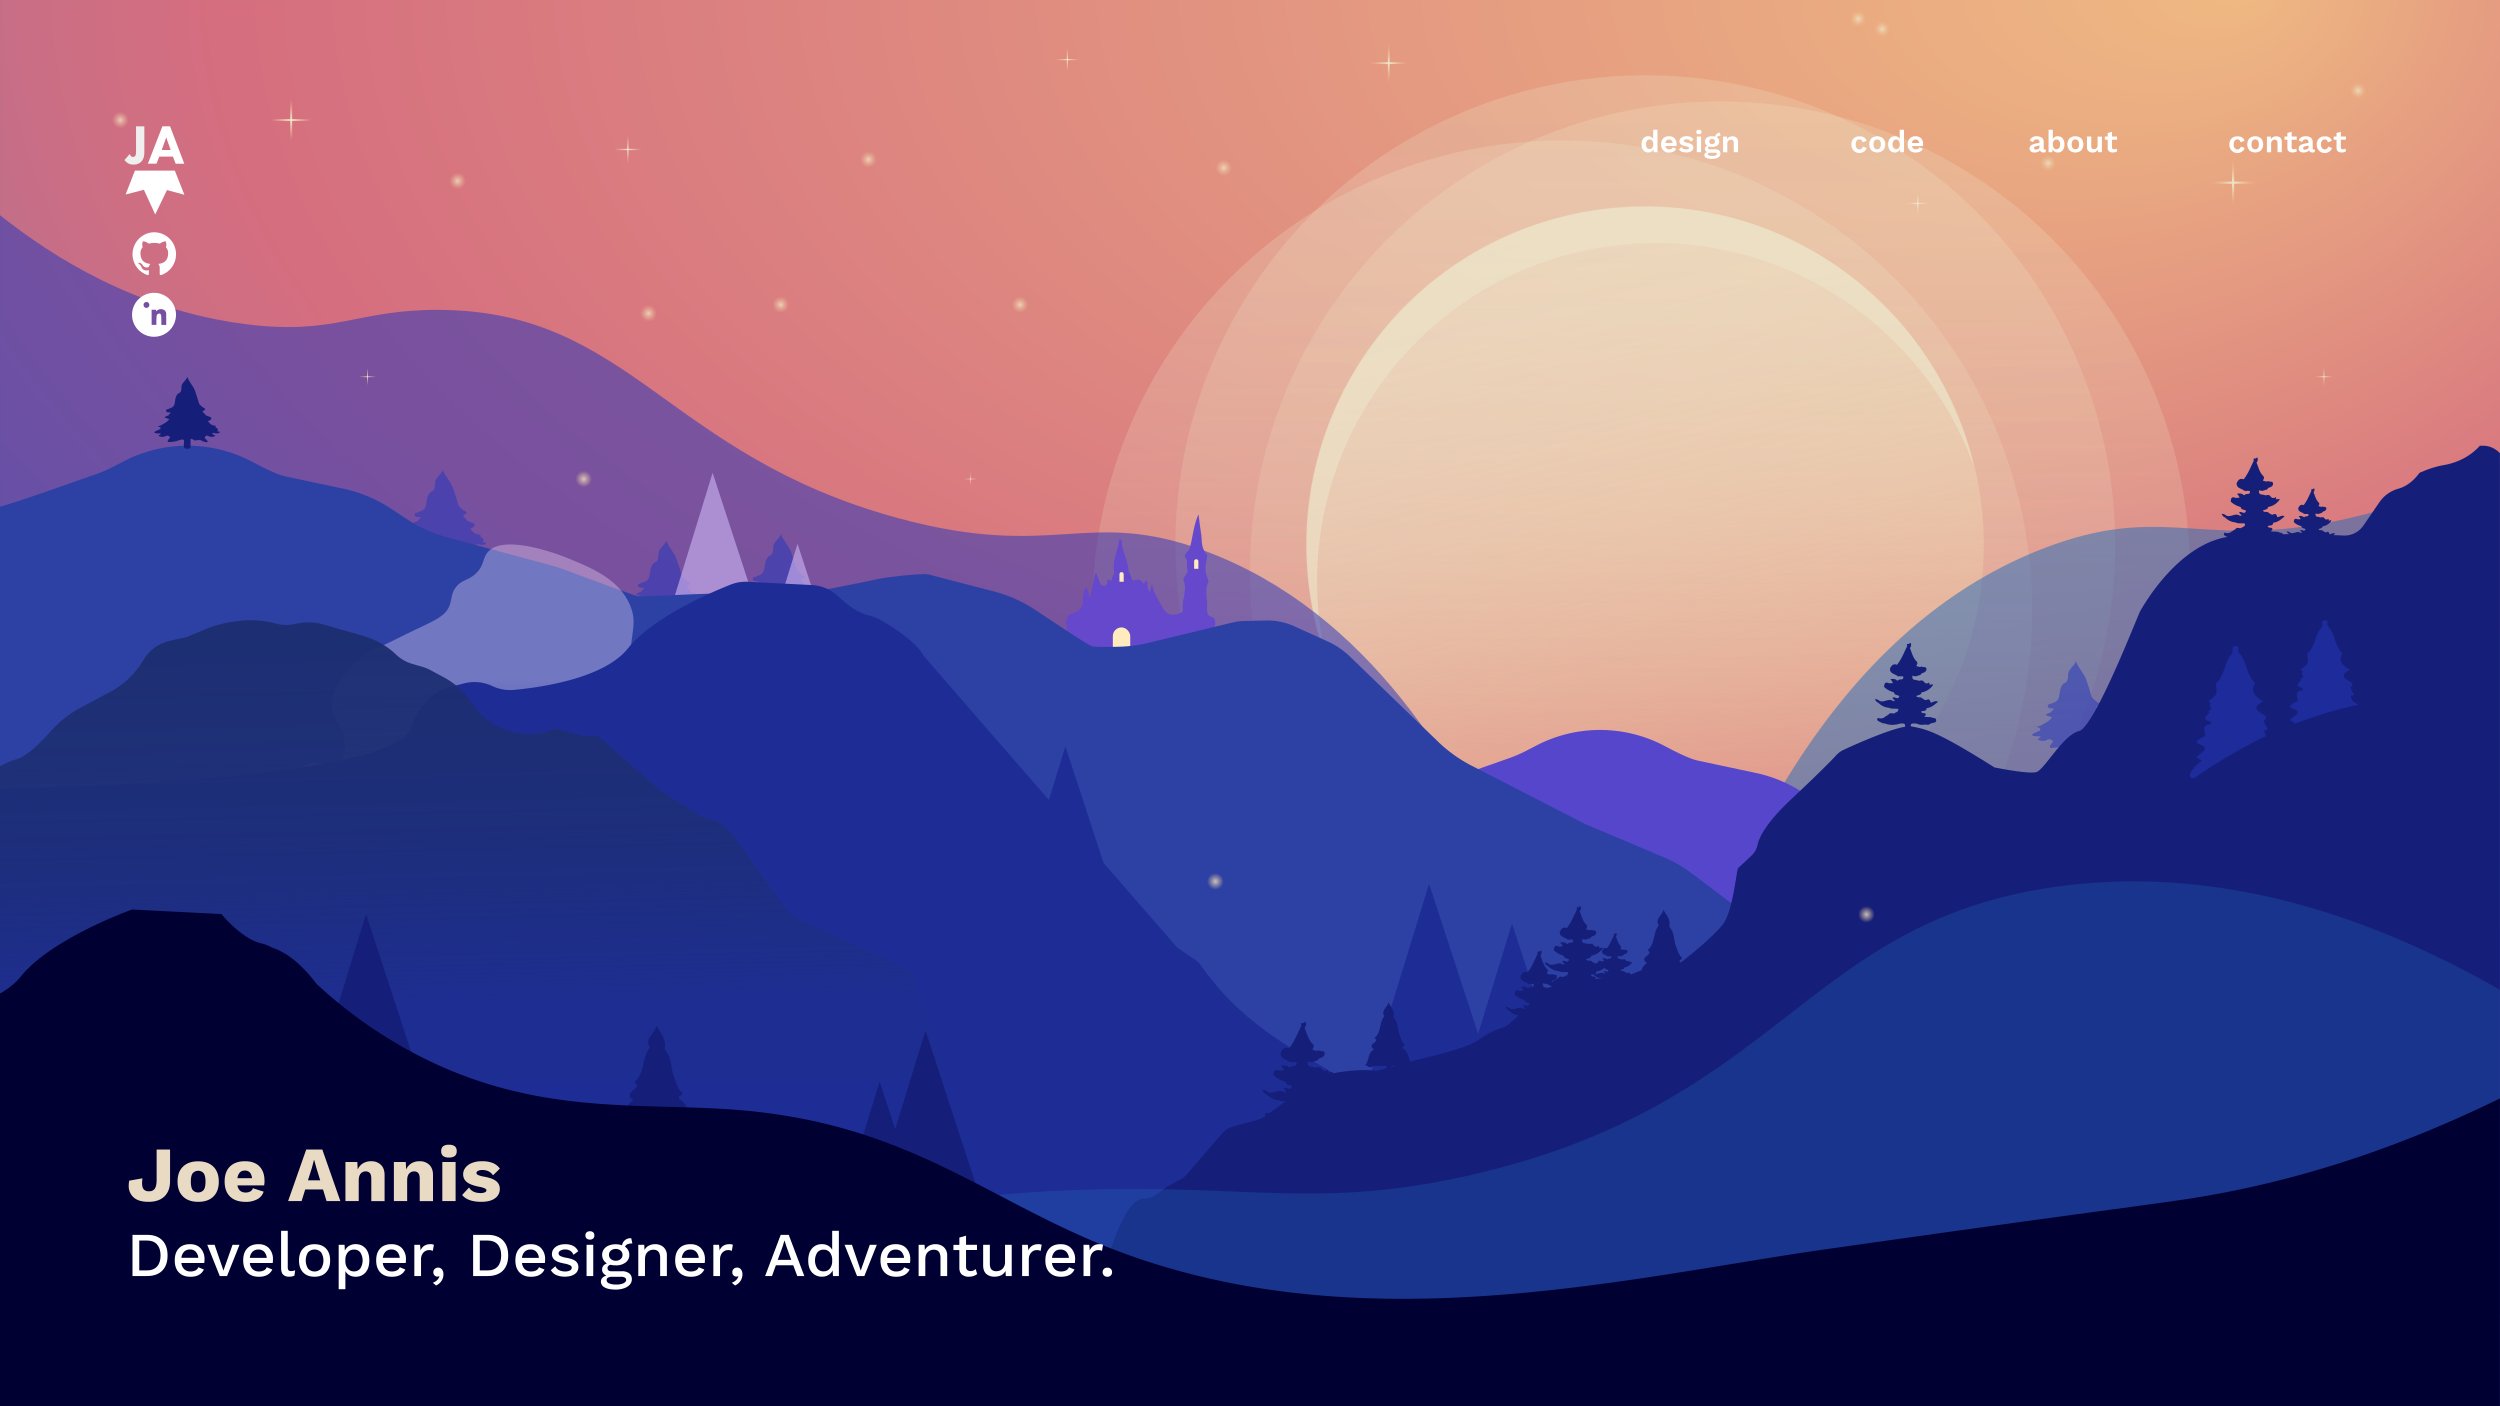 <svg id="Layer_1" data-name="Layer 1" xmlns="http://www.w3.org/2000/svg" xmlns:xlink="http://www.w3.org/1999/xlink" viewBox="0 0 1920 1080"><rect x="0" y="0" width="1920" height="1080" fill="#808080" stroke="none"/><defs><style>.cls-1,.cls-2{fill:none;}.cls-1{clip-rule:evenodd;}.cls-3{fill:url(#radial-gradient);}.cls-4,.cls-5,.cls-6{opacity:0.24;}.cls-4{fill:url(#linear-gradient);}.cls-5{fill:url(#linear-gradient-2);}.cls-6{fill:url(#linear-gradient-3);}.cls-7,.cls-8{opacity:0.58;}.cls-7{fill:url(#linear-gradient-4);}.cls-8{fill:#ede5ca;}.cls-9{fill:#256dba;}.cls-10,.cls-11,.cls-12,.cls-21,.cls-9{opacity:0.52;}.cls-10{fill:#2534ba;}.cls-11{fill:#2537ba;}.cls-12{fill:#bb2454;}.cls-13{fill:#c1a7e8;opacity:0.71;}.cls-14{fill:#6548cc;}.cls-15{fill:#ffebbd;}.cls-16{fill:#5646cc;}.cls-17{fill:#2d41a5;}.cls-18{opacity:0.4;fill:url(#linear-gradient-5);}.cls-19{fill:#1e2d96;}.cls-20{fill:#151f7a;}.cls-22{fill:url(#linear-gradient-6);}.cls-23{fill:#7b1434;}.cls-24,.cls-59{fill:#fff;}.cls-24{stroke:#000;}.cls-24,.cls-39,.cls-40,.cls-41,.cls-42,.cls-43,.cls-44,.cls-45,.cls-46,.cls-47,.cls-48,.cls-49,.cls-50,.cls-51,.cls-52,.cls-53,.cls-54,.cls-55,.cls-56{stroke-miterlimit:10;}.cls-25,.cls-26,.cls-27,.cls-28,.cls-29,.cls-30,.cls-31,.cls-32,.cls-33,.cls-34,.cls-35,.cls-36,.cls-37,.cls-38{opacity:0.78;}.cls-25{fill:url(#radial-gradient-2);}.cls-26{fill:url(#radial-gradient-3);}.cls-27{fill:url(#radial-gradient-4);}.cls-28{fill:url(#radial-gradient-5);}.cls-29{fill:url(#radial-gradient-6);}.cls-30{fill:url(#radial-gradient-7);}.cls-31{fill:url(#radial-gradient-8);}.cls-32{fill:url(#radial-gradient-9);}.cls-33{fill:url(#radial-gradient-10);}.cls-34{fill:url(#radial-gradient-11);}.cls-35{fill:url(#radial-gradient-12);}.cls-36{fill:url(#radial-gradient-13);}.cls-37{fill:url(#radial-gradient-14);}.cls-38{fill:url(#radial-gradient-15);}.cls-39,.cls-40{stroke-width:0.63px;}.cls-39{fill:url(#radial-gradient-16);stroke:url(#radial-gradient-17);}.cls-40{fill:url(#radial-gradient-18);stroke:url(#radial-gradient-19);}.cls-41,.cls-42{stroke-width:1.03px;}.cls-41{fill:url(#radial-gradient-20);stroke:url(#radial-gradient-21);}.cls-42{fill:url(#radial-gradient-22);stroke:url(#radial-gradient-23);}.cls-43,.cls-44{stroke-width:0.52px;}.cls-43{fill:url(#radial-gradient-24);stroke:url(#radial-gradient-25);}.cls-44{fill:url(#radial-gradient-26);stroke:url(#radial-gradient-27);}.cls-45,.cls-46{stroke-width:0.88px;}.cls-45{fill:url(#radial-gradient-28);stroke:url(#radial-gradient-29);}.cls-46{fill:url(#radial-gradient-30);stroke:url(#radial-gradient-31);}.cls-47,.cls-48{stroke-width:1.41px;}.cls-47{fill:url(#radial-gradient-32);stroke:url(#radial-gradient-33);}.cls-48{fill:url(#radial-gradient-34);stroke:url(#radial-gradient-35);}.cls-49,.cls-50{stroke-width:0.7px;}.cls-49{fill:url(#radial-gradient-36);stroke:url(#radial-gradient-37);}.cls-50{fill:url(#radial-gradient-38);stroke:url(#radial-gradient-39);}.cls-51,.cls-52{stroke-width:1.06px;}.cls-51{fill:url(#radial-gradient-40);stroke:url(#radial-gradient-41);}.cls-52{fill:url(#radial-gradient-42);stroke:url(#radial-gradient-43);}.cls-53,.cls-54{stroke-width:1.67px;}.cls-53{fill:url(#radial-gradient-44);stroke:url(#radial-gradient-45);}.cls-54{fill:url(#radial-gradient-46);stroke:url(#radial-gradient-47);}.cls-55,.cls-56{stroke-width:1.51px;}.cls-55{fill:url(#radial-gradient-48);stroke:url(#radial-gradient-49);}.cls-56{fill:url(#radial-gradient-50);stroke:url(#radial-gradient-51);}.cls-57{fill:#003;}.cls-58{fill:#e9dbc3;}.cls-60{clip-path:url(#clip-path);}.cls-61{clip-path:url(#clip-path-2);}.cls-62{clip-path:url(#clip-path-3);}.cls-63{fill:#fefefe;}.cls-64{clip-path:url(#clip-path-5);}.cls-65{isolation:isolate;}.cls-66{clip-path:url(#clip-path-7);}.cls-67{clip-path:url(#clip-path-8);}.cls-68{clip-path:url(#clip-path-10);}.cls-69{clip-path:url(#clip-path-12);}.cls-70{clip-path:url(#clip-path-13);}.cls-71{fill:#efefef;}.cls-72{clip-path:url(#clip-path-15);}</style><radialGradient id="radial-gradient" cx="856.91" cy="-11.28" fx="1725.9" fy="-2.965" r="1689.15" gradientTransform="matrix(1, 0, 0, 0.6, -0.01, -5.31)" gradientUnits="userSpaceOnUse"><stop offset="0" stop-color="#efb982"/><stop offset="0.61" stop-color="#d56e7f"/><stop offset="0.65" stop-color="#ce6e83"/><stop offset="0.72" stop-color="#bb6e8c"/><stop offset="0.8" stop-color="#9b6e9d"/><stop offset="0.89" stop-color="#6f6eb3"/><stop offset="0.95" stop-color="#4c6ec5"/></radialGradient><linearGradient id="linear-gradient" x1="1263.6" y1="57.82" x2="1263.6" y2="779.66" gradientUnits="userSpaceOnUse"><stop offset="0" stop-color="#ede5ca"/><stop offset="0.15" stop-color="#ede4c9" stop-opacity="0.98"/><stop offset="0.29" stop-color="#ede1c4" stop-opacity="0.93"/><stop offset="0.44" stop-color="#edddbd" stop-opacity="0.85"/><stop offset="0.58" stop-color="#eed6b2" stop-opacity="0.74"/><stop offset="0.72" stop-color="#eecea5" stop-opacity="0.59"/><stop offset="0.86" stop-color="#eec495" stop-opacity="0.41"/><stop offset="1" stop-color="#efb982" stop-opacity="0.2"/></linearGradient><linearGradient id="linear-gradient-2" x1="1199.8" y1="107.88" x2="1199.8" y2="829.71" xlink:href="#linear-gradient"/><linearGradient id="linear-gradient-3" x1="1320.89" y1="77.88" x2="1320.89" y2="799.71" xlink:href="#linear-gradient"/><linearGradient id="linear-gradient-4" x1="1202.04" y1="170.15" x2="1327.04" y2="674.92" xlink:href="#linear-gradient"/><linearGradient id="linear-gradient-5" x1="514.56" y1="522.68" x2="514.56" y2="878.18" gradientUnits="userSpaceOnUse"><stop offset="0" stop-color="#ffe9fe" stop-opacity="0.8"/><stop offset="0.05" stop-color="#f4d8ee" stop-opacity="0.75"/><stop offset="0.23" stop-color="#d29fbb" stop-opacity="0.58"/><stop offset="0.4" stop-color="#b57091" stop-opacity="0.45"/><stop offset="0.57" stop-color="#9f4b70" stop-opacity="0.34"/><stop offset="0.73" stop-color="#8f3158" stop-opacity="0.26"/><stop offset="0.88" stop-color="#85214a" stop-opacity="0.22"/><stop offset="1" stop-color="#821c45" stop-opacity="0.2"/></linearGradient><linearGradient id="linear-gradient-6" x1="349.54" y1="225.28" x2="362.79" y2="776.68" gradientUnits="userSpaceOnUse"><stop offset="0" stop-color="#1d2e71"/><stop offset="0.46" stop-color="#1d2e71" stop-opacity="0.98"/><stop offset="0.63" stop-color="#1d2e73" stop-opacity="0.92"/><stop offset="0.75" stop-color="#1d2e75" stop-opacity="0.81"/><stop offset="0.84" stop-color="#1d2e78" stop-opacity="0.66"/><stop offset="0.93" stop-color="#1d2e7d" stop-opacity="0.46"/><stop offset="1" stop-color="#1d2e82" stop-opacity="0.21"/><stop offset="1" stop-color="#1d2e82" stop-opacity="0.2"/></linearGradient><radialGradient id="radial-gradient-2" cx="599.58" cy="233.97" r="6.43" gradientUnits="userSpaceOnUse"><stop offset="0" stop-color="#ede5ca"/><stop offset="0.12" stop-color="#ede1c3" stop-opacity="0.91"/><stop offset="0.37" stop-color="#eed7b3" stop-opacity="0.67"/><stop offset="0.73" stop-color="#eec698" stop-opacity="0.3"/><stop offset="1" stop-color="#efb982" stop-opacity="0"/></radialGradient><radialGradient id="radial-gradient-3" cx="666.98" cy="122.49" r="6.43" xlink:href="#radial-gradient-2"/><radialGradient id="radial-gradient-4" cx="933.41" cy="676.93" r="6.43" xlink:href="#radial-gradient-2"/><radialGradient id="radial-gradient-5" cx="1433.45" cy="702.27" r="6.43" xlink:href="#radial-gradient-2"/><radialGradient id="radial-gradient-6" cx="351.43" cy="138.99" r="6.43" xlink:href="#radial-gradient-2"/><radialGradient id="radial-gradient-7" cx="498.08" cy="240.65" r="6.43" xlink:href="#radial-gradient-2"/><radialGradient id="radial-gradient-8" cx="92.49" cy="92.2" r="6.43" xlink:href="#radial-gradient-2"/><radialGradient id="radial-gradient-9" cx="939.84" cy="128.92" r="6.43" xlink:href="#radial-gradient-2"/><radialGradient id="radial-gradient-10" cx="783.36" cy="233.97" r="6.43" xlink:href="#radial-gradient-2"/><radialGradient id="radial-gradient-11" cx="1811.08" cy="69.6" r="6.43" xlink:href="#radial-gradient-2"/><radialGradient id="radial-gradient-12" cx="1375.49" cy="25.3" r="6.43" gradientTransform="translate(177.12 -560.29) rotate(23.64)" xlink:href="#radial-gradient-2"/><radialGradient id="radial-gradient-13" cx="1553.64" cy="68.35" r="6.43" gradientTransform="translate(177.12 -560.29) rotate(23.64)" xlink:href="#radial-gradient-2"/><radialGradient id="radial-gradient-14" cx="1395.59" cy="25.05" r="6.43" gradientTransform="translate(177.12 -560.29) rotate(23.64)" xlink:href="#radial-gradient-2"/><radialGradient id="radial-gradient-15" cx="620.61" cy="741.52" r="6.43" gradientTransform="translate(177.12 -560.29) rotate(23.64)" xlink:href="#radial-gradient-2"/><radialGradient id="radial-gradient-16" cx="282.22" cy="289.35" r="6.66" xlink:href="#radial-gradient-2"/><radialGradient id="radial-gradient-17" cx="282.22" cy="289.35" r="6.66" xlink:href="#radial-gradient-2"/><radialGradient id="radial-gradient-18" cx="442.73" cy="-18.84" r="6.66" gradientTransform="translate(263.38 -153.38) rotate(90)" xlink:href="#radial-gradient-2"/><radialGradient id="radial-gradient-19" cx="442.73" cy="-18.84" r="6.66" gradientTransform="translate(263.38 -153.38) rotate(90)" xlink:href="#radial-gradient-2"/><radialGradient id="radial-gradient-20" cx="482.23" cy="114.79" r="10.93" xlink:href="#radial-gradient-2"/><radialGradient id="radial-gradient-21" cx="482.23" cy="114.79" r="10.93" xlink:href="#radial-gradient-2"/><radialGradient id="radial-gradient-22" cx="268.17" cy="-218.86" r="10.93" gradientTransform="translate(263.38 -153.38) rotate(90)" xlink:href="#radial-gradient-2"/><radialGradient id="radial-gradient-23" cx="268.17" cy="-218.86" r="10.93" gradientTransform="translate(263.38 -153.38) rotate(90)" xlink:href="#radial-gradient-2"/><radialGradient id="radial-gradient-24" cx="745.35" cy="367.88" r="5.46" xlink:href="#radial-gradient-2"/><radialGradient id="radial-gradient-25" cx="745.35" cy="367.88" r="5.47" xlink:href="#radial-gradient-2"/><radialGradient id="radial-gradient-26" cx="521.25" cy="-481.98" r="5.46" gradientTransform="translate(263.38 -153.38) rotate(90)" xlink:href="#radial-gradient-2"/><radialGradient id="radial-gradient-27" cx="521.25" cy="-481.98" r="5.47" gradientTransform="translate(263.38 -153.38) rotate(90)" xlink:href="#radial-gradient-2"/><radialGradient id="radial-gradient-28" cx="819.77" cy="45.79" r="9.3" xlink:href="#radial-gradient-2"/><radialGradient id="radial-gradient-29" cx="819.77" cy="45.79" r="9.31" xlink:href="#radial-gradient-2"/><radialGradient id="radial-gradient-30" cx="199.17" cy="-556.39" r="9.3" gradientTransform="translate(263.38 -153.38) rotate(90)" xlink:href="#radial-gradient-2"/><radialGradient id="radial-gradient-31" cx="199.17" cy="-556.39" r="9.31" gradientTransform="translate(263.38 -153.38) rotate(90)" xlink:href="#radial-gradient-2"/><radialGradient id="radial-gradient-32" cx="1066.56" cy="48.48" r="14.94" xlink:href="#radial-gradient-2"/><radialGradient id="radial-gradient-33" cx="1066.56" cy="48.48" r="14.94" xlink:href="#radial-gradient-2"/><radialGradient id="radial-gradient-34" cx="201.85" cy="-803.18" r="14.94" gradientTransform="translate(263.38 -153.38) rotate(90)" xlink:href="#radial-gradient-2"/><radialGradient id="radial-gradient-35" cx="201.85" cy="-803.18" r="14.94" gradientTransform="translate(263.38 -153.38) rotate(90)" xlink:href="#radial-gradient-2"/><radialGradient id="radial-gradient-36" cx="1784.78" cy="289.35" r="7.47" xlink:href="#radial-gradient-2"/><radialGradient id="radial-gradient-37" cx="1784.78" cy="289.35" r="7.47" xlink:href="#radial-gradient-2"/><radialGradient id="radial-gradient-38" cx="442.73" cy="-1521.4" r="7.47" gradientTransform="translate(263.38 -153.38) rotate(90)" xlink:href="#radial-gradient-2"/><radialGradient id="radial-gradient-39" cx="442.73" cy="-1521.4" r="7.47" gradientTransform="translate(263.38 -153.38) rotate(90)" xlink:href="#radial-gradient-2"/><radialGradient id="radial-gradient-40" cx="1472.84" cy="156.25" r="11.28" xlink:href="#radial-gradient-2"/><radialGradient id="radial-gradient-41" cx="1472.84" cy="156.25" r="11.28" xlink:href="#radial-gradient-2"/><radialGradient id="radial-gradient-42" cx="309.62" cy="-1209.47" r="11.28" gradientTransform="translate(263.38 -153.38) rotate(90)" xlink:href="#radial-gradient-2"/><radialGradient id="radial-gradient-43" cx="309.62" cy="-1209.47" r="11.28" gradientTransform="translate(263.38 -153.38) rotate(90)" xlink:href="#radial-gradient-2"/><radialGradient id="radial-gradient-44" cx="1715.01" cy="140.3" r="17.76" xlink:href="#radial-gradient-2"/><radialGradient id="radial-gradient-45" cx="1715.01" cy="140.3" r="17.77" xlink:href="#radial-gradient-2"/><radialGradient id="radial-gradient-46" cx="293.67" cy="-1451.64" r="17.76" gradientTransform="translate(263.38 -153.38) rotate(90)" xlink:href="#radial-gradient-2"/><radialGradient id="radial-gradient-47" cx="293.67" cy="-1451.64" r="17.77" gradientTransform="translate(263.38 -153.38) rotate(90)" xlink:href="#radial-gradient-2"/><radialGradient id="radial-gradient-48" cx="223.62" cy="92.2" r="15.98" xlink:href="#radial-gradient-2"/><radialGradient id="radial-gradient-49" cx="223.62" cy="92.2" r="15.99" xlink:href="#radial-gradient-2"/><radialGradient id="radial-gradient-50" cx="245.57" cy="39.76" r="15.98" gradientTransform="translate(263.38 -153.38) rotate(90)" xlink:href="#radial-gradient-2"/><radialGradient id="radial-gradient-51" cx="245.57" cy="39.76" r="15.99" gradientTransform="translate(263.38 -153.38) rotate(90)" xlink:href="#radial-gradient-2"/><clipPath id="clip-path"><path class="cls-1" d="M118.48,224.89a16.88,16.88,0,1,0,16.69,16.88A16.79,16.79,0,0,0,118.48,224.89Zm-7.88,24.46h3.56V237.79H110.6Zm1.84-12.89a2.16,2.16,0,0,1-2.21-2.3,2.19,2.19,0,0,1,2.28-2.25,2.22,2.22,0,0,1,2.22,2.31A2.19,2.19,0,0,1,112.44,236.46Zm15.2,13.08h-3.72c0-.59,0-1.15,0-1.71,0-1.74,0-3.48-.14-5.22-.08-1.27-.61-1.79-1.51-1.78a2,2,0,0,0-2,1.92c-.11,1.1-.15,2.21-.18,3.31s0,2.16,0,3.24c0,0,0,.11-.1.22h-3.55V237.9h3.43c0,.37.07.7.12,1.19a4.69,4.69,0,0,1,4.88-1.53,3.4,3.4,0,0,1,2.76,3.51C127.72,243.85,127.64,246.64,127.64,249.54Z"/></clipPath><clipPath id="clip-path-2"><rect class="cls-2" x="-26.41" y="-21.1" width="1440" height="1024"/></clipPath><clipPath id="clip-path-3"><path class="cls-1" d="M118.48,178.35a16.9,16.9,0,0,0-5.28,32.89c.84.15,1.14-.37,1.14-.82s0-1.46,0-2.87c-4.64,1-5.62-2.26-5.62-2.26a4.46,4.46,0,0,0-1.86-2.47c-1.51-1,.12-1,.12-1a3.51,3.51,0,0,1,2.55,1.74,3.54,3.54,0,0,0,4.86,1.4,3.6,3.6,0,0,1,1.06-2.26c-3.71-.42-7.6-1.87-7.6-8.34a6.56,6.56,0,0,1,1.72-4.53,6,6,0,0,1,.16-4.46s1.4-.46,4.59,1.73a15.61,15.61,0,0,1,8.36,0c3.19-2.19,4.58-1.73,4.58-1.73a6.07,6.07,0,0,1,.17,4.46,6.56,6.56,0,0,1,1.72,4.53c0,6.48-3.91,7.91-7.63,8.33a4,4,0,0,1,1.14,3.12c0,2.26,0,4.08,0,4.63s.3,1,1.15.81a16.9,16.9,0,0,0-5.29-32.88"/></clipPath><clipPath id="clip-path-5"><rect class="cls-2" x="96.48" y="131.03" width="45.13" height="33.69"/></clipPath><clipPath id="clip-path-7"><rect class="cls-2" x="95.59" y="130.9" width="47" height="34"/></clipPath><clipPath id="clip-path-8"><polygon class="cls-1" points="103.61 131.03 134.27 131.03 141.61 149.59 128.23 145.96 119.2 164.72 110.52 145.75 96.48 149.37 103.61 131.03"/></clipPath><clipPath id="clip-path-10"><rect class="cls-2" x="95.59" y="96.96" width="15.28" height="29.38"/></clipPath><clipPath id="clip-path-12"><rect class="cls-2" x="95.59" y="96.9" width="16" height="30"/></clipPath><clipPath id="clip-path-13"><path class="cls-1" d="M110.87,97v19.55c0,2.15-.12,5.34-2.41,7.67a7.65,7.65,0,0,1-5.85,2.15,7.88,7.88,0,0,1-4.41-1,11.58,11.58,0,0,1-2.61-2.41l4-4.66a7.53,7.53,0,0,0,1,1.6,2,2,0,0,0,1.58.64,1.92,1.92,0,0,0,1.49-.6c.79-.82.83-2.2.83-3.4V97Z"/></clipPath><clipPath id="clip-path-15"><path class="cls-1" d="M132.8,120.26H122.33l-2.12,5.43h-6.64L124.74,97h5.86l10.92,28.73h-6.64Zm-1.75-5.08-3.4-9.65-3.45,9.65Z"/></clipPath></defs><title>Desktop lg</title><polygon id="Sky" class="cls-3" points="1920 947.84 0.06 947.84 0.06 0.03 1920 0 1920 947.84"/><circle class="cls-4" cx="1263.6" cy="418.74" r="360.92"/><circle class="cls-5" cx="1199.8" cy="468.8" r="360.92"/><circle class="cls-6" cx="1320.89" cy="438.79" r="360.92"/><circle class="cls-7" cx="1263.6" cy="418.74" r="259.95"/><path class="cls-8" d="M1017.81,503.21c-31.26-140.12,57-279,197.1-310.32,129.23-28.83,257.45,44,301.13,165.41-32.8-138.06-170.55-224.57-309.48-193.57-140.12,31.26-228.37,170.2-197.1,310.32a262.92,262.92,0,0,0,9.19,31.69C1018.37,505.56,1018.08,504.39,1017.81,503.21Z"/><path class="cls-9" d="M1823.87,393c-129.59,35.25-153.78-9.42-251.49,27.09C1438.87,470,1363.57,598.4,1320.89,698.69h599.05V356A486.39,486.39,0,0,1,1823.87,393Z"/><path class="cls-10" d="M0,165.28c40.7,32.28,104.58,72.8,188.11,83.61,69.56,9,85.76-11.28,149-10.91,147.33.87,174.32,111.45,352.59,159.94C811.47,431,834.21,389.06,926,423.36c125.42,46.86,196.17,167.5,236.27,261.72H0Z"/><path class="cls-11" d="M544.48,471c-.4-.35-1.34-.09-2-.1h0l.36-1.07a2.23,2.23,0,0,0-2.21-2.77c.15-.94.25-2.23-.88-2.23-3.37,0-5.08-2.32-7-4.46,1.23-.68,2.69-1,3.42-2.4h0c-.06-.92-.18-1.81-1.32-2l-4.13-1.48c-.78-1.76-4.44-3.66-2.85-4.57,4.34-2.46.86-2.58-.44-3.87s-3.32-2.24-3.91-4.35c-1.14-4-2.48-8-3.78-11.89-1.88-5.63-6.2-9.33-8.05-14.83-.94,3.56-4.28,5-5.59,8.5-1,2.54.64,6.6-3.1,8.42-1.85.89-2.7,2.76-3.36,5.3-.81,3.08-.13,7.68-4.34,9.47l-3.91,1.52c-1.27,0-1.26,1-1.38,1.86,1.2,1.88,3.2,1.11,4.86,1.47l-2.78,3.17a5.66,5.66,0,0,0-3.64,1.9l4.88,1.62c-2.24,3.3-5.86,4.7-9.11,6.62l-2.55.56a2.37,2.37,0,0,0,2.37.79c.11.69.21,1.38.31,2.07l-5.48,2.44c-1.45,1.19-.54,1.74.64,1.91,1.57.22,3.16.2,4.75.29l.17-.14-.09,1.12c-.78.5-3.33.85-.87,1.94a7.62,7.62,0,0,0,6.76-.6h.47l.41-.24c7,1.71-1.52,4.27,1.12,6.71a30.23,30.23,0,0,0,10.89-1.79c7-2.61,5,1.66,5,4.63,0,2.66.37,4,3.6,4.07,3.54,0,3.38-1.92,3.3-4.28-.06-2,0-3.95,0-5.88,2.67-.25,4.24,3,6.74,1.1.34,0,.69,0,1,.06.18.34.34.81.7.12h0l.43-.26h0c2.92.51,5.4,3.09,8.54,2.17.61-2.56-6.28-3.77-.73-6.71h0a1,1,0,0,0,.91.26,7.37,7.37,0,0,0,6.32.76c2.55-.83.35-1.41-.59-1.85L537,472.76l1.3-.53a1.51,1.51,0,0,1,.3-.1l-.3.1a9.61,9.61,0,0,0,5.49.25C544.44,472.35,545.37,471.81,544.48,471Z"/><path class="cls-11" d="M372.87,416.71c-.4-.35-1.34-.08-2-.1h0l.36-1.07a2.23,2.23,0,0,0-2.21-2.77c.15-.94.25-2.23-.88-2.23-3.37,0-5.08-2.32-7-4.46,1.23-.67,2.69-1,3.42-2.39h0c-.06-.93-.18-1.82-1.32-2.05l-4.13-1.48c-.78-1.76-4.45-3.66-2.85-4.57,4.34-2.46.86-2.58-.44-3.86s-3.32-2.25-3.91-4.35c-1.14-4-2.48-8-3.78-11.9-1.88-5.63-6.2-9.33-8.05-14.82-.94,3.56-4.28,5-5.59,8.49-1,2.54.64,6.6-3.1,8.42-1.85.9-2.7,2.76-3.37,5.3-.8,3.09-.12,7.68-4.33,9.47l-3.91,1.52c-1.28,0-1.26,1-1.38,1.86,1.2,1.88,3.2,1.11,4.86,1.47l-2.78,3.17a5.7,5.7,0,0,0-3.64,1.9l4.88,1.63c-2.24,3.29-5.86,4.69-9.11,6.61l-2.56.57a2.41,2.41,0,0,0,2.38.78c.11.69.21,1.38.31,2.07l-5.48,2.44c-1.45,1.19-.55,1.74.64,1.91,1.56.22,3.16.2,4.74.29l.18-.14-.09,1.13c-.78.49-3.33.85-.87,1.93a7.62,7.62,0,0,0,6.76-.6h.47l.41-.24c7,1.71-1.52,4.27,1.12,6.71a30.23,30.23,0,0,0,10.89-1.79c7-2.6,5,1.66,5,4.64,0,2.65.37,4,3.6,4.06,3.54,0,3.38-1.92,3.3-4.28-.06-2,0-3.94,0-5.88,2.67-.25,4.24,3,6.74,1.1.34,0,.69,0,1,.06.18.34.34.81.7.12h0l.42-.26h0c2.93.52,5.41,3.09,8.54,2.17.62-2.55-6.27-3.77-.72-6.71h0a1,1,0,0,0,.91.26,7.34,7.34,0,0,0,6.32.76c2.55-.82.35-1.41-.59-1.84l-1.33-1.34,1.31-.53a1.32,1.32,0,0,1,.3-.09l-.3.09a9.61,9.61,0,0,0,5.49.26C372.83,418,373.76,417.48,372.87,416.71Z"/><path class="cls-11" d="M632.58,466c-.4-.35-1.34-.09-2-.1h0l.36-1.07a2.23,2.23,0,0,0-2.21-2.77c.15-.94.25-2.23-.88-2.23-3.37,0-5.08-2.32-7-4.46,1.23-.68,2.69-1,3.42-2.4h0c-.06-.92-.18-1.81-1.32-2l-4.13-1.48c-.78-1.76-4.44-3.66-2.85-4.57,4.34-2.46.86-2.58-.44-3.87s-3.32-2.24-3.91-4.35c-1.13-4-2.48-8-3.78-11.89-1.88-5.63-6.2-9.33-8.05-14.83-.94,3.56-4.28,5-5.59,8.5-1,2.54.64,6.6-3.1,8.42-1.85.89-2.7,2.76-3.36,5.3-.81,3.08-.13,7.68-4.34,9.47l-3.91,1.52c-1.27,0-1.26,1-1.38,1.86,1.2,1.88,3.2,1.11,4.86,1.47l-2.78,3.17a5.66,5.66,0,0,0-3.64,1.9l4.88,1.62c-2.24,3.3-5.86,4.7-9.1,6.62l-2.56.56a2.37,2.37,0,0,0,2.37.79c.11.69.21,1.38.31,2.07L567,465.69c-1.45,1.19-.54,1.74.64,1.91,1.57.22,3.16.2,4.75.29l.17-.14-.09,1.12c-.78.5-3.33.85-.87,1.94a7.62,7.62,0,0,0,6.76-.6h.47l.41-.24c7,1.71-1.52,4.27,1.12,6.71a30.23,30.23,0,0,0,10.89-1.79c7-2.61,5,1.66,5,4.63,0,2.66.37,4,3.6,4.07,3.54,0,3.38-1.92,3.3-4.28-.06-2,0-3.95,0-5.88,2.67-.25,4.24,3,6.74,1.1.34,0,.69,0,1,.06.18.34.34.81.7.12h0l.43-.26h0c2.92.51,5.4,3.09,8.54,2.17.61-2.56-6.28-3.77-.73-6.71h0a1,1,0,0,0,.91.26,7.37,7.37,0,0,0,6.32.76c2.55-.83.35-1.41-.59-1.85l-1.32-1.33,1.3-.53a1,1,0,0,1,.3-.09l-.3.09a9.61,9.61,0,0,0,5.49.25C632.54,467.35,633.47,466.81,632.58,466Z"/><path class="cls-11" d="M1627.1,563.71c-.41-.35-1.35-.08-2-.1h0l.36-1.07a2.23,2.23,0,0,0-2.22-2.77c.16-.94.25-2.23-.87-2.23-3.37,0-5.08-2.32-7-4.46,1.23-.67,2.68-1,3.42-2.39h0c-.07-.93-.18-1.82-1.33-2.05l-4.12-1.48c-.78-1.76-4.45-3.66-2.85-4.57,4.33-2.46.85-2.58-.45-3.86s-3.32-2.25-3.91-4.35c-1.13-4-2.47-8-3.77-11.9-1.88-5.63-6.21-9.33-8.06-14.83-.94,3.56-4.28,5-5.59,8.5-1,2.54.65,6.6-3.1,8.42-1.85.9-2.7,2.76-3.36,5.3-.81,3.09-.12,7.68-4.34,9.47l-3.9,1.52c-1.28,0-1.27,1-1.39,1.86,1.21,1.88,3.21,1.11,4.87,1.47l-2.78,3.17a5.73,5.73,0,0,0-3.65,1.9l4.89,1.63c-2.25,3.29-5.87,4.69-9.11,6.61l-2.56.57a2.41,2.41,0,0,0,2.38.78c.1.69.21,1.38.31,2.07l-5.48,2.44c-1.45,1.19-.55,1.74.64,1.91,1.56.22,3.16.2,4.74.29l.17-.14-.09,1.13c-.77.49-3.32.85-.87,1.93a7.62,7.62,0,0,0,6.76-.6h.47l.41-.24c7,1.71-1.52,4.27,1.12,6.71a30.28,30.28,0,0,0,10.9-1.79c7-2.61,5,1.66,5,4.64,0,2.65.38,4,3.6,4.06,3.54,0,3.38-1.92,3.31-4.28-.06-2,0-4,0-5.88,2.67-.25,4.24,3,6.73,1.1.35,0,.69,0,1,.06.18.34.33.81.7.12h0l.42-.26h0c2.92.51,5.41,3.09,8.54,2.17.62-2.56-6.28-3.77-.72-6.71h0a1,1,0,0,0,.91.26,7.34,7.34,0,0,0,6.32.76c2.54-.82.35-1.41-.6-1.84l-1.32-1.34,1.3-.53.3-.09-.3.09a9.64,9.64,0,0,0,5.5.25C1627.05,565,1628,564.48,1627.1,563.71Z"/><path class="cls-12" d="M1357,689.74c-.4-.35-1.34-.08-2-.09h0l.36-1.07a2.23,2.23,0,0,0-2.21-2.78c.15-.93.25-2.23-.87-2.23-3.38,0-5.09-2.31-7-4.45,1.22-.68,2.68-1,3.41-2.4h0c-.06-.92-.17-1.82-1.32-2l-4.13-1.49c-.77-1.75-4.44-3.66-2.84-4.57,4.33-2.46.85-2.58-.45-3.86s-3.32-2.25-3.91-4.35c-1.13-4-2.48-8-3.77-11.9-1.89-5.62-6.21-9.32-8.06-14.82-.94,3.56-4.28,5-5.59,8.49-1,2.54.64,6.61-3.1,8.42-1.85.9-2.7,2.77-3.36,5.3-.81,3.09-.13,7.69-4.34,9.48l-3.9,1.52c-1.28,0-1.27,1-1.39,1.86,1.2,1.87,3.2,1.11,4.86,1.47l-2.78,3.16a5.72,5.72,0,0,0-3.64,1.91l4.88,1.62c-2.24,3.29-5.86,4.69-9.1,6.61l-2.56.57a2.35,2.35,0,0,0,2.37.78c.11.7.21,1.39.32,2.08l-5.49,2.43c-1.44,1.19-.54,1.75.64,1.92,1.57.22,3.16.2,4.75.28l.17-.13-.09,1.12c-.77.5-3.33.85-.87,1.93a7.65,7.65,0,0,0,6.76-.59h.47l.41-.23c7,1.71-1.52,4.27,1.12,6.71a30.29,30.29,0,0,0,10.9-1.8c7-2.6,5,1.67,5,4.64,0,2.66.37,4,3.6,4.07,3.54,0,3.38-1.92,3.3-4.28-.06-2,0-3.95,0-5.89,2.67-.25,4.24,3,6.74,1.1.34,0,.69,0,1,.06.18.35.34.82.7.12h0l.43-.26h0c2.92.52,5.4,3.09,8.54,2.18.61-2.56-6.28-3.78-.73-6.71h0a1,1,0,0,0,.91.25,7.31,7.31,0,0,0,6.32.76c2.55-.82.35-1.4-.59-1.84l-1.32-1.34,1.3-.53.3-.09-.3.09a9.52,9.52,0,0,0,5.49.26C1357,691.05,1357.93,690.51,1357,689.74Z"/><polygon class="cls-13" points="547.29 363.14 498.08 523.07 599.58 523.07 547.29 363.14"/><polygon class="cls-13" points="612.51 417.66 573.49 544.46 653.97 544.46 612.51 417.66"/><path class="cls-14" d="M881,446.39c.37,2.77.13,5.68,1.87,8.42.72-2.34,1.38-4.48,2-6.61.49,7.17,5,12.43,8,18.3,2.92,5.71,7.68,6.9,13.73,4.3,2-.86,1.86-2.28,1.75-3.68-.58-7.07,3.47-13.88.73-21.2-1.07-2.87,4-4.91,2.79-8.82-.86-2.72.74-5.72-1.34-8.69s2.25-4.39,3.05-7c2.6-8.64,2.88-17.76,6.9-26.4.64,5,1.2,10,2,15,.78,5.17-.2,10.76,4,15.11,1,1.05.52,2.95.17,4.74-.93,4.72-1.45,9.63.78,14.3.46,1,.89,2.43.49,3.26-2.71,5.68-.86,11.52-.8,17.27,0,3.76-1.13,8.1,4.5,9.59,1,.26,2.05,3.41,1.7,4.91a62.07,62.07,0,0,0-.93,24.09c-4.18,2.81-9,2.63-13.69,2.81-17.82.7-35.64-.5-53.47,0-3.13.09-6.08.31-7.87,3.39-4.86,2.59-9.72.31-14.59,0a46.59,46.59,0,0,0-8.41.47c-6.4,1.2-11.44-.94-14.68-6.78-.91-8.24.67-16.54-.93-24.82-.48-2.52,1.52-6.07,4-6.88,5.88-1.89,9.34-4.71,9-11.46-.17-2.91,1.1-5.91,1.79-9.24,2.83,1.85,1.41,5.4,3.82,7.73l3.69-17.85,1-.22c.87,2.31,1.81,4.59,2.6,6.93.54,1.6,1.29,2.54,3.22,2.44s2.77-1.06,2.6-2.84c-.43-4.41,3.3.58,3.36-1.44.07-2.45,2.14-4.71,1.82-6.51-1.53-8.76,3.22-16.34,3.91-24.61,1.24-.65,1.51.38,1.95,1.11-.09,7.78,5,14.45,5,22.36,0,.86,2.09,3.78,2.47,6.11.22,1.36,1.11,2.07,2.37,1.61,3.2-1.16,5.33.1,7,2.69a1.11,1.11,0,0,0,.38-.25,2.13,2.13,0,0,0,.25-.5C879.45,446.75,879.67,445.64,881,446.39Z"/><rect class="cls-15" x="854.66" y="481.85" width="13.37" height="21.12" rx="6.69"/><path class="cls-16" d="M1880.17,686.87a105.77,105.77,0,0,0-32-14.36c-18.73-4.88-46.41-12.07-50-13-4.13-1-22.22,1-31,2.13-3,.37-5.91.87-8.84,1.5-17.38,3.7-84.42,17.65-88,12.86-4.12-5.5-90.71,1.38-96.21,0-4.31-1.08-39-14-53.84-19.51q-6.68-2.49-13.56-4.35L1428.26,631a106.19,106.19,0,0,1-30.5-13.7l-13.12-8.61a106,106,0,0,0-36.23-15.09c-16.19-3.42-37.71-8-45.08-9.62-5.53-1.23-15.48-6.05-24.78-11a106,106,0,0,0-49.7-12.38h0a105.94,105.94,0,0,0-48.79,11.9l-7.73,4a106.11,106.11,0,0,1-13.32,5.78c-19,6.74-70.84,25-74.21,25V1080h835.14V712.76C1912.26,708.17,1893.52,695.78,1880.17,686.87Z"/><path class="cls-17" d="M1415,746.37l-35.68-13.5a67.89,67.89,0,0,1-26.13-17.72l-11-12.07-43.58-32.83a94.5,94.5,0,0,0-20.09-11.58L1217.73,633l-87.41-44.88a108.91,108.91,0,0,1-25.86-18.5l-67.78-65.43a60.92,60.92,0,0,0-17.2-11.68L994.08,481a49.91,49.91,0,0,0-21.7-4.45l-16.86.36a40.79,40.79,0,0,0-8.73,1.13l-65.11,15.71a105.57,105.57,0,0,1-21.82,2.92c-8.54.24-19.1.36-21.47-.43-2.71-.9-26.83-16.84-43-27.65a105.77,105.77,0,0,0-32-14.36c-18.74-4.87-46.42-12.07-50-13-4.13-1-22.23,1-31,2.14q-4.46.56-8.85,1.49c-17.37,3.71-84.41,17.65-88,12.87-4.12-5.5-90.71,1.37-96.21,0-4.31-1.08-39.05-14-53.84-19.51-4.45-1.67-9-3.12-13.56-4.36l-78.44-21.2A105.86,105.86,0,0,1,313,399l-13.12-8.61a106,106,0,0,0-36.23-15.08c-16.19-3.43-37.71-8-45.08-9.63-5.54-1.23-15.49-6-24.78-11A105.88,105.88,0,0,0,144,342.3h0a106,106,0,0,0-48.78,11.89l-7.74,4A105.53,105.53,0,0,1,74.2,364c-19,6.73-70.84,25-74.2,25v514H1415Z"/><path class="cls-18" d="M190.74,688.75c2.53-6.89,14.15-8.25,15.23-16.92.15-1.18.12-2.64-3.81-11-7.13-15.2-10.85-18.52-10.58-25,.11-2.57.9-6.57,4.66-11.42-.86-3.49-2.88-13.7,3-21.16a20.72,20.72,0,0,1,5.5-4.65c11.33-7.49,17.21-2.73,27.5-9.31,2.44-1.56,4.7-3.48,8.47-3.81,2.44-.21,3.46.43,8,1.27,5.86,1.07,8.78,1.61,10.58.85,4.89-2.07,5.93-11.46,5.5-17.77-.87-12.86-7.93-14.69-9.56-24.63-2.87-17.46,15.27-33.91,19.6-37.83,8.72-7.91,14.48-9,29.07-16.37,27.34-13.87,38-16.11,41.57-26.58,1.7-4.92,1-9.08,5.12-14,4.33-5.15,8.51-4.58,14-9.2,7.19-6.09,5.88-12.13,9.88-17,12.35-15.16,57.3,2.73,60.65,4.09,19.07,7.76,40.22,16.37,48.73,36.46,7.25,17.13-2.7,23.72,1.36,56.22,2.69,21.62,4.47,35.88,15.33,45.66,14.72,13.25,29.39,3.19,60.31,18.4,14.56,7.16,21.84,10.74,25.56,18.4,7.58,15.62-.34,40.26-2.39,70.87a16.69,16.69,0,0,0,1.37,8.52c4.35,9.18,17.35,11.41,22.83,12.27,43.17,6.81,131-23.61,156.05.68,2.26,2.19,5.79,6.55,12.61,9.54,12.78,5.61,20.81-.74,33.39,1.71,13.51,2.62,27.85,14.51,28.63,26.23,1.23,18.73-36.14,31.39-44,34.08-25.24,8.66-55.36,8.73-60.31-1.71a19.94,19.94,0,0,1-1-12.6c1.28-4.81,3.79-5.65,4.09-8.18.85-7.4-18.41-19.58-39.53-21.81-19.33-2-31.56,5.15-47.36,10.56-29,10-48.31,6.43-81.44,6.14C467.84,738.88,279,768.7,214.8,722.3,206.35,716.18,186.89,699.23,190.74,688.75Z"/><path class="cls-19" d="M1249.6,1029.34,0,982.46v-377s306.19-3.14,316.62-48.2A32,32,0,0,1,324,543.23c1.5-1.67,3.11-3.5,4.61-5.25A31.93,31.93,0,0,1,345,527.76l11.57-2.94a32,32,0,0,1,21.54,2.08h0a31.91,31.91,0,0,0,16.61,2.93C415,528,463.81,521.11,482.22,498c18.79-23.58,62.2-42.38,78.84-49a32,32,0,0,1,13.38-2.19l49.07,2.51A31.78,31.78,0,0,1,643.8,458c6,5.67,14.67,12.6,23.13,14.51a32.78,32.78,0,0,1,9.32,3.58c9.36,5.43,27.81,17.1,33,27.41L903,726.47c2.63,3.23,16.3,10.58,18.67,14,24.23,35,53.49,55.78,90.66,76.67,34.16,19.19,63.43,53.76,94.81,57.4l416.44,89.13Z"/><polygon class="cls-19" points="1161.24 709.22 1127.93 817.46 1196.62 817.46 1161.24 709.22"/><polygon class="cls-19" points="1097.52 678.69 1048.31 838.63 1149.81 838.63 1097.52 678.69"/><polygon class="cls-19" points="818.23 573.05 769.02 732.99 870.51 732.99 818.23 573.05"/><path class="cls-20" d="M1906.67,342.3h-2.11c-8.89,10-20.37,13.58-27.34,14.82a74.1,74.1,0,0,0-15.41,4.49l-3.6,1.5h0c-5.68,7.75-11.71,11-16.32,12.23a26.06,26.06,0,0,0-14.51,10.38l-12.44,18.14a17.63,17.63,0,0,1-15.42,7.41c-17.39-.83-54.35-2.06-84.63.55-41.16,3.54-69.06,54-71,57.12s-35,89.46-47.3,92.56-26.49,29.66-32.64,31.44-32.15-3.54-32.17-3.55h0c-46.35-29.22-53-29.22-63.38-31.44-8.71-1.85-41.93,13-52.54,17.95a17.45,17.45,0,0,0-5.4,3.91c-3.71,4-13.08,13.63-34.29,33.5-20.32,19-25.3,30.26-26.37,35.6a15.57,15.57,0,0,1-4.58,8.1c-4,3.82-9.33,8.89-10.2,9.44-1.42.88-3.79,32.76-11.83,43.39s-36,32.77-37.37,32.77-21.28,0-29.8,4.43c-7.18,3.74-38.6,5.27-48.25,5.65a18.11,18.11,0,0,0-5.52,1.09l-22.85,8.32c-.35,6.21-13.34,18.22-20.11,24.07a17.93,17.93,0,0,1-7.22,3.7c-4.15,1.1-9.8,4.36-13.08,6.4-1.26.78-2.46,1.67-3.67,2.53-9,6.5-42.62,14.09-46.79,15l-.86.22-30.31,8.29c-15.05-1.68-31.72,1.47-38.93,3.1a17.8,17.8,0,0,0-6.4,2.86l-40.61,29a17.59,17.59,0,0,1-5.54,2.64l-18.82,5.26a17.34,17.34,0,0,0-8.47,5.3L911.34,902a17.15,17.15,0,0,1-4.68,3.76l-11,6-7,5.29a18,18,0,0,1-10.39,3.57c-21.83.61-39.38,93.82-39.38,93.82H1906.67a17.74,17.74,0,0,0,13.27-5.82V348.12A17.7,17.7,0,0,0,1906.67,342.3Z"/><path class="cls-20" d="M1229,753h0l-4.89-.24h0c.48-.59,1.44-1.31,1.33-1.76-.27-1.11-1.44-1.15-2.47-1.11l-1.31-.86c1-1.44,3.6,0,4.19-2.27a6.21,6.21,0,0,0,.31-.75c3.62-.3,6-2.69,8.56-4.74-2.15-1.88-5.35,1.69-5.78.07-.88-3.33-2.41-1.49-3.84-1.38l-2.29-1.24c-1.11-1.79-3.61-.14-4.74-1.9,1.17-.94,3.07-.58,3.88-2.17a4.78,4.78,0,0,1,.07-.65,13.38,13.38,0,0,0,8.26-4.8c1.63-2.11-.41-1.25-1.31-1.14a1.42,1.42,0,0,1-.63.06c-.32-.58.15-2.67-1.31-1.09l-1.87,0-1.33-1.26h0c-1-1.6-2.55-.78-3.9-.72-1.77-1.09-5.72.35-4.69-4a4.7,4.7,0,0,0,4.75-.26c1.47.36,1.72-1.36,2.74-1.63,1.75-.46,3.28-1.49,3.15-3.19-.17-2.13-2.71-1-3.88-1.93-1.36,1-2.6-.27-3.91-.2.31-1.26,1.67-2.26.07-3.85-2.76-2.75-3.5-6.67-5-10.14a3.44,3.44,0,0,0,.55-4l-1.52,1c-2.21-.6-.82,1.21-1.22,1.82-2.4,4.81-4.26,9.9-7.73,14.12a3.29,3.29,0,0,0-4.2.94h0c-.37.6-.75,1.19-1.12,1.78-.36,3.73,2.89,4.08,5.08,5.43,1.48,1.47,3.46.1,5.06.89.58,3.48-3.37,1.17-4,3.13l-1.1-.33h0c-1-1.13-2.48-1-3.67-1-1.67,0-.68.79-.11,1.3h0l1,1.9-2.26.12.35.15a2.63,2.63,0,0,1-.35-.15,4.46,4.46,0,0,0-.82,0c-2.56-1.13-3.64-.3-3.73,2.84h0A16.52,16.52,0,0,0,1201,734a3.92,3.92,0,0,0,0,.59c.76,1.74,2.77,1.34,4,2.31-.92,3.68-3.86-.39-5.29,1.49l2,2.31-1.45,0c-3.4-2.44-6.82,1.33-10.22,0-1.09-.76-2.15-1.62-3.8-1.38.73,1.33,1.4,2.25,2.6,2.61a12.37,12.37,0,0,0,8.18,3.91c2.26,1.27,4.83.28,7.18,1,.34,1.91-1.15,2.31-2.4,2.9-1.34,1.46-3.61-.83-4.81,1.19l-3,1.89c-1.1,1.16-2.52,1.26-4,1.22-.6-.09-1.28-.69-1.76.07s-.22,1.51.69,2c1.62.81,3.14,1.87,5.06,1.83,4,1.6,8,1.21,12,0,1.6.19,3.85-.61,3.47,2.47-.18,1.42.22,2.47,2.08,2.53,2.17.07,2.44-1.17,2.27-2.79-.31-2.79,1.76-2,3.21-2.23l1.68.22h0c2,1.09,4.14.94,6.28.58,1.44.27,2.88.54,4-.75,4.65-1,4.83-1.21,4-3.8Zm-17-54.24Z"/><path class="cls-20" d="M1482.63,550.78h0l-4.89-.24h0c.47-.59,1.44-1.31,1.33-1.76-.27-1.11-1.44-1.15-2.47-1.11l-1.31-.86c1-1.43,3.6,0,4.19-2.26a7.92,7.92,0,0,0,.31-.75c3.62-.31,6-2.7,8.56-4.75-2.16-1.88-5.35,1.7-5.78.07-.88-3.32-2.41-1.49-3.84-1.38l-2.29-1.24c-1.11-1.79-3.61-.14-4.74-1.9,1.17-.94,3.07-.58,3.88-2.16a4.93,4.93,0,0,1,.07-.66,13.38,13.38,0,0,0,8.26-4.8c1.63-2.11-.41-1.24-1.31-1.14a1.29,1.29,0,0,1-.63.06c-.32-.58.15-2.67-1.31-1.08l-1.87,0-1.33-1.26h0c-1-1.6-2.55-.77-3.9-.72-1.78-1.09-5.72.36-4.69-4a4.73,4.73,0,0,0,4.75-.25c1.47.35,1.72-1.37,2.74-1.64,1.75-.46,3.28-1.49,3.15-3.19-.17-2.13-2.71-1-3.88-1.93-1.36,1-2.6-.27-3.91-.2.31-1.26,1.66-2.26.07-3.84-2.76-2.76-3.5-6.68-5-10.14a3.44,3.44,0,0,0,.54-4l-1.51,1c-2.21-.6-.82,1.21-1.22,1.83-2.4,4.8-4.26,9.89-7.73,14.11a3.3,3.3,0,0,0-4.2.94h0c-.37.6-.75,1.19-1.12,1.78-.36,3.73,2.89,4.09,5.08,5.43,1.48,1.48,3.46.11,5.06.89.58,3.48-3.37,1.18-4,3.13l-1.1-.33h0c-1-1.13-2.48-1-3.68-1-1.66,0-.67.79-.1,1.3h0l1,1.91-2.26.11.35.16-.35-.16a7.37,7.37,0,0,0-.82,0c-2.56-1.13-3.64-.3-3.73,2.85h0a16.65,16.65,0,0,0,7.66,4.11,3.79,3.79,0,0,0,0,.58c.76,1.74,2.77,1.34,4,2.31-.92,3.68-3.86-.39-5.29,1.49l2,2.31-1.45,0c-3.4-2.44-6.82,1.33-10.22,0-1.09-.76-2.15-1.61-3.8-1.38.73,1.33,1.4,2.25,2.59,2.61a12.4,12.4,0,0,0,8.19,3.91c2.26,1.27,4.83.29,7.18,1,.33,1.9-1.15,2.3-2.4,2.89-1.35,1.46-3.61-.83-4.81,1.19l-3,1.89c-1.1,1.17-2.52,1.26-4,1.22-.6-.09-1.28-.69-1.76.07s-.22,1.51.69,2c1.62.81,3.13,1.87,5.06,1.83,4,1.6,8,1.21,12,0,1.6.2,3.85-.61,3.47,2.47-.18,1.42.22,2.47,2.07,2.53,2.18.07,2.45-1.17,2.28-2.79-.31-2.78,1.76-2,3.21-2.22l1.68.21h0c2,1.09,4.14.94,6.28.59,1.44.26,2.87.53,4-.75,4.65-1,4.83-1.21,4-3.81Zm-17-54.24h0Z"/><path class="cls-20" d="M1748.83,408.37h0l-4.89-.23h0c.48-.59,1.45-1.31,1.34-1.76-.28-1.11-1.45-1.15-2.48-1.11l-1.31-.86c1-1.44,3.6,0,4.19-2.27a4.93,4.93,0,0,0,.31-.75c3.63-.3,6-2.69,8.57-4.74-2.16-1.88-5.36,1.69-5.79.07-.88-3.33-2.41-1.49-3.84-1.38l-2.28-1.24c-1.12-1.79-3.62-.14-4.75-1.9,1.18-.94,3.07-.58,3.88-2.17,0-.22,0-.44.07-.65a13.38,13.38,0,0,0,8.26-4.8c1.63-2.11-.41-1.25-1.3-1.14a1.46,1.46,0,0,1-.64.06c-.32-.58.15-2.67-1.31-1.09l-1.87,0-1.33-1.26h0c-1.05-1.6-2.54-.78-3.9-.72-1.77-1.09-5.72.35-4.68-4a4.68,4.68,0,0,0,4.74-.26c1.47.36,1.72-1.36,2.74-1.63,1.76-.46,3.28-1.49,3.15-3.19-.17-2.13-2.7-1-3.88-1.93-1.36,1-2.59-.27-3.9-.2.3-1.26,1.66-2.26.07-3.85-2.77-2.75-3.51-6.67-5-10.14a3.44,3.44,0,0,0,.55-4l-1.52,1c-2.21-.6-.82,1.21-1.22,1.82-2.39,4.81-4.26,9.9-7.73,14.12a3.29,3.29,0,0,0-4.2.94h0c-.37.6-.74,1.19-1.12,1.78-.36,3.73,2.89,4.08,5.08,5.43,1.48,1.47,3.46.1,5.06.89.59,3.48-3.36,1.17-4,3.12l-1.09-.32h0c-1-1.13-2.49-1-3.68-1-1.67,0-.67.8-.11,1.31h0l1,1.9-2.26.12c.12,0,.23.1.35.15l-.35-.15a4.52,4.52,0,0,0-.82.05c-2.56-1.13-3.64-.3-3.73,2.84h0a16.52,16.52,0,0,0,7.66,4.11,5.87,5.87,0,0,0,.05.59c.77,1.74,2.77,1.34,4,2.31-.92,3.68-3.86-.39-5.28,1.49l2,2.3-1.44.05c-3.4-2.44-6.83,1.33-10.23,0-1.09-.76-2.15-1.62-3.79-1.38.73,1.33,1.39,2.25,2.59,2.61a12.42,12.42,0,0,0,8.18,3.91c2.27,1.27,4.84.28,7.18,1,.34,1.91-1.15,2.31-2.4,2.9-1.34,1.46-3.61-.83-4.81,1.19l-3,1.89c-1.1,1.16-2.52,1.26-4,1.22-.59-.09-1.27-.69-1.76.07s-.22,1.51.69,2c1.62.8,3.14,1.87,5.06,1.83,4,1.6,8,1.21,12,0,1.6.19,3.85-.61,3.47,2.47-.17,1.42.23,2.47,2.08,2.53,2.17.07,2.44-1.17,2.27-2.79-.3-2.79,1.76-2,3.21-2.23l1.69.22h0c2,1.09,4.13.94,6.28.58,1.43.27,2.87.54,4-.75,4.65-1,4.83-1.21,4-3.8Zm-16.95-54.23Z"/><path class="cls-20" d="M1789,418.86h0l-3.75-.18h0c.37-.46,1.11-1,1-1.35-.22-.85-1.11-.88-1.9-.85l-1-.66c.79-1.1,2.75,0,3.21-1.73a5.89,5.89,0,0,0,.24-.58c2.77-.23,4.62-2.06,6.55-3.63-1.65-1.44-4.1,1.3-4.43.05-.67-2.54-1.84-1.14-2.94-1.05-.58-.32-1.16-.64-1.75-.95-.85-1.37-2.76-.11-3.63-1.46.9-.72,2.35-.44,3-1.65,0-.17,0-.34.05-.51a10.24,10.24,0,0,0,6.33-3.67c1.25-1.61-.31-.95-1-.87a1.21,1.21,0,0,1-.49,0c-.24-.44.12-2-1-.83l-1.43,0-1-1h0c-.8-1.23-2-.59-3-.55-1.35-.84-4.38.27-3.58-3.07a3.61,3.61,0,0,0,3.63-.2c1.12.27,1.32-1,2.1-1.25,1.34-.35,2.51-1.14,2.41-2.44-.13-1.63-2.07-.74-3-1.48-1,.79-2-.2-3-.15.23-1,1.27-1.73,0-3-2.11-2.1-2.68-5.11-3.85-7.76a2.65,2.65,0,0,0,.42-3.07l-1.16.8c-1.7-.46-.63.93-.94,1.4-1.83,3.68-3.26,7.58-5.92,10.8a2.52,2.52,0,0,0-3.21.73h0l-.86,1.36c-.28,2.85,2.21,3.12,3.89,4.15,1.13,1.13,2.65.09,3.87.69.45,2.66-2.57.9-3,2.39l-.84-.25h0c-.77-.87-1.9-.75-2.82-.77-1.28,0-.51.61-.08,1h0l.76,1.46-1.73.08.27.13-.27-.13a4.46,4.46,0,0,0-.63,0c-2-.87-2.79-.24-2.86,2.17h0a12.65,12.65,0,0,0,5.87,3.15,3.4,3.4,0,0,0,0,.45c.59,1.33,2.13,1,3.06,1.77-.71,2.81-3-.3-4.05,1.14.47.55,1,1.16,1.5,1.76l-1.11,0c-2.6-1.87-5.22,1-7.82,0a3.85,3.85,0,0,0-2.91-1.06,3.54,3.54,0,0,0,2,2,9.48,9.48,0,0,0,6.26,3c1.74,1,3.7.22,5.5.74.26,1.46-.88,1.76-1.84,2.22-1,1.11-2.76-.64-3.68.91l-2.29,1.44a3.67,3.67,0,0,1-3,.94c-.45-.07-1-.53-1.34.05s-.17,1.16.52,1.5c1.24.62,2.4,1.44,3.88,1.4a13.32,13.32,0,0,0,9.17,0c1.22.16,3-.46,2.66,1.9-.14,1.09.17,1.89,1.59,1.93,1.66.06,1.87-.89,1.73-2.13-.23-2.13,1.35-1.56,2.46-1.7l1.29.16h0a7.25,7.25,0,0,0,4.81.45c1.1.2,2.2.41,3.08-.58,3.55-.79,3.69-.92,3-2.91Zm-13-41.53h0Z"/><path class="cls-20" d="M1252.16,756.48h0l-3.42-.16h0c.34-.42,1-.92.94-1.24-.2-.77-1-.8-1.73-.77l-.92-.6c.72-1,2.52,0,2.93-1.59.08-.17.16-.35.22-.52,2.53-.22,4.22-1.89,6-3.33-1.51-1.31-3.75,1.19-4.05.05-.61-2.32-1.68-1-2.68-1l-1.6-.87c-.79-1.25-2.53-.1-3.32-1.33.82-.66,2.15-.4,2.71-1.51,0-.16,0-.31,0-.46a9.34,9.34,0,0,0,5.78-3.36c1.14-1.47-.28-.87-.91-.8a1.05,1.05,0,0,1-.45.05c-.22-.41.11-1.87-.91-.77l-1.31,0-.93-.88h0c-.74-1.12-1.78-.54-2.73-.5-1.24-.77-4,.24-3.28-2.81a3.29,3.29,0,0,0,3.32-.18c1,.25,1.2-1,1.92-1.14,1.22-.33,2.29-1,2.2-2.24-.12-1.48-1.89-.67-2.71-1.34-1,.72-1.82-.19-2.73-.15.21-.88,1.16-1.58,0-2.68-1.93-1.93-2.45-4.68-3.52-7.1a2.41,2.41,0,0,0,.38-2.8l-1.06.72c-1.55-.41-.57.85-.85,1.28-1.68,3.36-3,6.93-5.41,9.88a2.3,2.3,0,0,0-2.94.66h0l-.78,1.24c-.25,2.61,2,2.86,3.55,3.8,1,1,2.42.07,3.54.63.41,2.43-2.35.82-2.78,2.18l-.77-.23h0a3.15,3.15,0,0,0-2.57-.7c-1.17,0-.47.56-.08.91h0c.23.45.46.89.7,1.33l-1.59.08.25.11a1.74,1.74,0,0,1-.25-.11,5.46,5.46,0,0,0-.57,0c-1.79-.79-2.55-.21-2.61,2h0a11.65,11.65,0,0,0,5.36,2.88c0,.13,0,.27,0,.41.54,1.21,1.94.94,2.79,1.62-.64,2.57-2.7-.28-3.7,1l1.38,1.61-1,0c-2.38-1.71-4.78.93-7.16,0a3.49,3.49,0,0,0-2.65-1c.51.93,1,1.57,1.81,1.82a8.67,8.67,0,0,0,5.72,2.74c1.59.89,3.39.2,5,.67.24,1.34-.81,1.62-1.68,2-.94,1-2.53-.58-3.37.83l-2.08,1.32a3.37,3.37,0,0,1-2.79.85c-.42-.06-.89-.47-1.23.06s-.16,1,.48,1.37a7.62,7.62,0,0,0,3.54,1.28,12.25,12.25,0,0,0,8.38,0c1.12.14,2.7-.43,2.43,1.73-.12,1,.16,1.73,1.45,1.77,1.52,0,1.71-.82,1.59-2-.21-1.95,1.23-1.43,2.25-1.56l1.18.15h0a6.58,6.58,0,0,0,4.39.41c1,.19,2,.37,2.81-.52,3.25-.73,3.38-.85,2.79-2.66Zm-11.86-38h0Z"/><path class="cls-20" d="M1198.83,787h0l-4.89-.23h0c.48-.6,1.45-1.32,1.34-1.76-.28-1.11-1.45-1.16-2.47-1.11l-1.31-.86c1-1.44,3.59,0,4.18-2.27a6.26,6.26,0,0,0,.32-.75c3.62-.3,6-2.69,8.56-4.75-2.16-1.88-5.36,1.7-5.79.07-.88-3.32-2.41-1.49-3.84-1.37l-2.28-1.25c-1.12-1.79-3.62-.14-4.75-1.9,1.18-.93,3.07-.57,3.89-2.16a4.91,4.91,0,0,1,.06-.66,13.34,13.34,0,0,0,8.26-4.79c1.63-2.11-.4-1.25-1.3-1.15a1.31,1.31,0,0,1-.63.07c-.32-.59.15-2.67-1.32-1.09l-1.87,0-1.33-1.26h0c-1-1.61-2.54-.78-3.9-.72-1.77-1.1-5.72.35-4.68-4a4.71,4.71,0,0,0,4.74-.25c1.47.36,1.72-1.37,2.74-1.64,1.76-.46,3.29-1.48,3.15-3.19-.17-2.12-2.7-1-3.88-1.92-1.36,1-2.59-.27-3.9-.2.3-1.27,1.66-2.26.07-3.85-2.76-2.75-3.51-6.68-5-10.14a3.45,3.45,0,0,0,.55-4l-1.52,1c-2.21-.6-.82,1.22-1.22,1.83-2.39,4.8-4.26,9.9-7.72,14.11a3.31,3.31,0,0,0-4.21.95h0c-.37.59-.74,1.19-1.12,1.78-.36,3.73,2.89,4.08,5.08,5.43,1.48,1.47,3.46.1,5.06.89.59,3.47-3.36,1.17-4,3.12l-1.1-.32h0c-1-1.13-2.49-1-3.68-1-1.67,0-.67.8-.11,1.31h0l1,1.9-2.26.11.35.16a3.52,3.52,0,0,1-.35-.16,5.66,5.66,0,0,0-.82.06c-2.56-1.13-3.64-.31-3.73,2.84h0a16.66,16.66,0,0,0,7.66,4.11,5.87,5.87,0,0,0,.05.59c.77,1.73,2.77,1.34,4,2.31-.93,3.67-3.87-.39-5.29,1.49l2,2.3-1.44.05c-3.4-2.44-6.83,1.33-10.23,0-1.09-.76-2.14-1.62-3.79-1.38.73,1.32,1.39,2.24,2.59,2.61a12.46,12.46,0,0,0,8.18,3.91c2.27,1.26,4.84.28,7.18,1,.34,1.91-1.15,2.3-2.4,2.9-1.34,1.46-3.61-.84-4.81,1.19l-3,1.88c-1.1,1.17-2.52,1.26-4,1.22-.59-.09-1.27-.68-1.75.08s-.23,1.5.68,2c1.62.81,3.14,1.88,5.07,1.84,4,1.59,8,1.21,12,0,1.59.2,3.84-.6,3.46,2.47-.17,1.43.23,2.47,2.08,2.53,2.17.08,2.45-1.16,2.27-2.78-.3-2.79,1.76-2,3.21-2.23l1.69.21h0c2,1.09,4.13.94,6.28.59,1.43.27,2.87.53,4-.75,4.64-1,4.82-1.21,4-3.8Zm-16.95-54.23Z"/><path class="cls-20" d="M1021.11,853.66h0l-5.91-.28h0c.58-.72,1.75-1.59,1.62-2.13-.34-1.34-1.75-1.4-3-1.34l-1.59-1c1.25-1.74,4.35,0,5.07-2.74a7.89,7.89,0,0,0,.37-.91c4.39-.37,7.3-3.26,10.36-5.74-2.61-2.28-6.48,2-7,.08-1.06-4-2.91-1.8-4.64-1.66l-2.76-1.51c-1.36-2.16-4.37-.17-5.74-2.29,1.42-1.14,3.71-.7,4.69-2.62a5.31,5.31,0,0,1,.09-.79,16.21,16.21,0,0,0,10-5.8c2-2.55-.49-1.51-1.57-1.38a1.63,1.63,0,0,1-.77.07c-.39-.71.18-3.23-1.59-1.31l-2.26,0-1.61-1.52h0c-1.26-2-3.08-.94-4.71-.88-2.15-1.32-6.92.43-5.67-4.85a5.7,5.7,0,0,0,5.74-.31c1.77.43,2.08-1.65,3.31-2,2.12-.55,4-1.79,3.81-3.85-.2-2.58-3.27-1.17-4.69-2.33-1.64,1.25-3.14-.33-4.72-.25.37-1.52,2-2.73.08-4.65-3.34-3.33-4.24-8.07-6.08-12.26a4.18,4.18,0,0,0,.66-4.84c-.62.41-1.23.83-1.84,1.25-2.67-.72-1,1.47-1.48,2.21-2.89,5.81-5.14,12-9.34,17.07a4,4,0,0,0-5.08,1.14h0l-1.35,2.15c-.44,4.51,3.49,4.94,6.14,6.57,1.79,1.78,4.18.12,6.12,1.08.71,4.2-4.07,1.41-4.81,3.77l-1.33-.39h0c-1.21-1.37-3-1.19-4.45-1.21-2,0-.81,1-.13,1.58h0l1.2,2.29-2.73.14.42.19a3.89,3.89,0,0,1-.42-.19,6.41,6.41,0,0,0-1,.07c-3.1-1.37-4.41-.37-4.51,3.44h0c2.72,2.32,5.65,4.29,9.26,5a4.14,4.14,0,0,0,.06.7c.92,2.11,3.35,1.63,4.82,2.8-1.12,4.44-4.68-.47-6.4,1.8l2.38,2.79-1.75,0c-4.11-2.95-8.25,1.61-12.37,0-1.31-.92-2.59-2-4.58-1.66.88,1.6,1.68,2.71,3.13,3.15,2.77,2.67,5.93,4.55,9.89,4.73,2.75,1.53,5.85.34,8.69,1.16.4,2.31-1.39,2.79-2.91,3.51-1.62,1.76-4.36-1-5.81,1.43l-3.61,2.29c-1.32,1.41-3,1.52-4.82,1.47-.72-.11-1.54-.83-2.12.09s-.27,1.82.82,2.37c2,1,3.8,2.27,6.13,2.21,4.83,1.94,9.66,1.47,14.49,0,1.92.24,4.65-.74,4.19,3-.21,1.72.27,3,2.51,3,2.63.09,3-1.41,2.75-3.36-.37-3.37,2.13-2.47,3.88-2.7l2,.26h0c2.43,1.32,5,1.14,7.59.71,1.74.32,3.47.64,4.86-.91,5.62-1.25,5.84-1.46,4.82-4.59Zm-20.49-65.58Z"/><path class="cls-20" d="M1290.84,739.36c-3-2.09,2.25-2.45.59-4.07-2.44-2.38-3-5.56-4.25-8.57-1.93-4.74-1-10.39-4.79-14.44a1.83,1.83,0,0,1-.31-1.42c.94-5-2.49-8.29-4.65-12.27-.44,4.33-6.7,6.79-3.53,12.14-4.43,5.31-2.64,13.27-7.77,18.28-1.26,1.11-.07,1.42.62,1.91h0c.83,3.26-7.74,4.34-2,8.73a2,2,0,0,1-.33.37c-5.06,3-3.48,9.57-7.32,13.61,2.18-.29,3.49,2.35,5.39,1.42,4.4-2.14,9-.28,13.39-.95l.13,5h0c.65,1.66,2,.73,3.06.81,2.55-1.39-.39-4.7,2.13-6.11,5.6,0,11.26,1.74,17.34-.16C1294.83,749,1295.65,742.66,1290.84,739.36Z"/><path class="cls-20" d="M1078.05,805.66c-2.67-1.84,2-2.15.52-3.58-2.14-2.09-2.66-4.89-3.74-7.55-1.7-4.17-.92-9.14-4.21-12.71a1.63,1.63,0,0,1-.28-1.25c.83-4.37-2.19-7.29-4.09-10.8-.39,3.81-5.9,6-3.11,10.69-3.9,4.67-2.32,11.68-6.84,16.09-1.11,1-.06,1.26.54,1.68h0c.74,2.88-6.81,3.82-1.79,7.69a1.28,1.28,0,0,1-.29.32c-4.46,2.67-3.06,8.43-6.45,12,1.93-.26,3.08,2.07,4.75,1.25,3.88-1.89,7.89-.25,11.79-.84L1065,823h0c.57,1.45,1.74.64,2.68.71,2.26-1.23-.34-4.14,1.88-5.38,4.93,0,9.91,1.53,15.27-.14C1081.56,814.19,1082.29,808.57,1078.05,805.66Z"/><g class="cls-21"><path class="cls-9" d="M1580.15,680.9c-194.65,26.69-211,166.15-449,221.17C975.74,938,928.3,891.14,672,928.88A1901.75,1901.75,0,0,0,424,982.5L1919.94,1048V760.23C1824.77,705.82,1707.21,663.48,1580.15,680.9Z"/></g><path class="cls-20" d="M168.5,331.49c-.3-.26-1-.06-1.53-.07h0l.27-.8a1.68,1.68,0,0,0-1.67-2.09c.12-.7.19-1.67-.65-1.67-2.54,0-3.82-1.75-5.25-3.36.92-.5,2-.76,2.57-1.8h0c-.05-.69-.14-1.36-1-1.53l-3.1-1.12c-.58-1.32-3.34-2.75-2.14-3.43,3.26-1.85.64-1.94-.34-2.91s-2.49-1.69-2.94-3.27c-.85-3-1.86-6-2.83-8.94-1.42-4.23-4.67-7-6.06-11.15-.71,2.68-3.22,3.77-4.2,6.39-.72,1.91.48,5-2.33,6.33-1.39.67-2,2.08-2.53,4-.61,2.32-.09,5.78-3.26,7.13l-2.93,1.14c-1,0-1,.74-1.05,1.4.91,1.41,2.41.83,3.66,1.1l-2.09,2.38a4.31,4.31,0,0,0-2.74,1.43l3.67,1.22c-1.69,2.48-4.41,3.53-6.84,5l-1.93.43a1.79,1.79,0,0,0,1.79.59c.08.52.15,1,.23,1.56l-4.12,1.83c-1.09.9-.41,1.31.48,1.44,1.18.16,2.38.15,3.57.21l.13-.1c0,.28,0,.56-.07.85-.58.37-2.5.64-.65,1.45a5.72,5.72,0,0,0,5.08-.45h.35l.31-.18c5.26,1.28-1.14,3.21.84,5a22.62,22.62,0,0,0,8.19-1.35c5.29-1.95,3.78,1.26,3.77,3.49,0,2,.28,3,2.7,3.06,2.66,0,2.54-1.45,2.49-3.22,0-1.48,0-3,0-4.42,2-.19,3.19,2.25,5.06.82l.78.05c.13.26.25.61.53.09h0l.31-.2h0c2.2.39,4.07,2.33,6.42,1.64.47-1.93-4.72-2.84-.54-5h0a.73.73,0,0,0,.69.19,5.5,5.5,0,0,0,4.75.58c1.91-.62.26-1.06-.45-1.39l-1-1,1-.4a.81.81,0,0,1,.22-.07l-.22.07a7.15,7.15,0,0,0,4.12.19C168.47,332.48,169.17,332.07,168.5,331.49Z"/><path class="cls-22" d="M698.54,744.61l-82.68-37.47A34.75,34.75,0,0,1,602,695.77l-38.9-54.06a34.58,34.58,0,0,0-19-13.19l-3.29-.89a19.94,19.94,0,0,1-5.48-2.43l-28-18L461.53,567.1a8.87,8.87,0,0,0-7.35-2.09l-2.47.41a11,11,0,0,1-4.74-.26l-17.31-4.82a10,10,0,0,0-6.51.39l-.67.28a35,35,0,0,1-14.71,2.64l-6.1-.23a39,39,0,0,1-12.75-2.64l-1.1-.43a54.09,54.09,0,0,1-24.33-18.9l-2.67-3.74a58.65,58.65,0,0,0-19.93-17.51l-10.3-5.54a32.94,32.94,0,0,0-6.12-2.51l-8-2.33a30,30,0,0,1-12.25-7.08,59.73,59.73,0,0,0-24.77-14.21l-31.11-8.95a41,41,0,0,0-18.68-.94l-4.51.82a30.28,30.28,0,0,1-13.39-.58h0a72.74,72.74,0,0,0-28.51-1.95l-2.89.37a92.9,92.9,0,0,0-24,6.47l-13.3,5.59s-6.17,1.34-12.52,2.75A31.87,31.87,0,0,0,110,507.05a64.84,64.84,0,0,1-25.35,24.29L62,543.42A83,83,0,0,0,38.77,561.8c-7.37,8.36-18,19-26.2,21.31A60,60,0,0,0,0,588.45V829.71H728.13C722.65,826.17,704.49,747.3,698.54,744.61Z"/><path class="cls-11" d="M1806.63,538.16l-1.45-3.87h0c2.59-.08,3.51-.87,1.27-3-.43-1.18-.87-2.35-1.31-3.52,1.75-1.35,2.25-2.53,0-4.08-3.36-2.32-8.94-4.53-1.44-8.72,1.25-.7.17-1-.18-1.27-4.33-2.9-7.84-6.07-4.53-11.88-6.16-5.91-5.46-15.54-11.6-21.47-.07-1.57,1.06-4.11-1.65-4-3.34.09-1.82,3.26-2.38,5.11-5.79,5.66-4.88,15-11.17,20.39-.2.17-.17.7-.12,1.05.84,6.64.93,6.75-3.79,10.28-1.76,1.32-1.48,1.72.29,2.26-.78,1.37-.93,2.7.23,4,.4,1.32-3,.83-1.31,2.77-2.34,2.39-5.41,4.89.88,6.08.19,0,.15,1.23.22,1.89-6.65.29-4.28,4.73-3.82,8.3h0c-2.47,1-5,1.8-6.23,4.53,8.07,3.54,8.07,3.54-.09,10l4.11,2.3c-.56.36-1.09.74-1.6,1.13a334.87,334.87,0,0,1,50.1-15.19Z"/><path class="cls-11" d="M1740.3,565.15c-.54-1.44-1.08-2.88-1.61-4.32h0c2.88-.08,3.91-1,1.41-3.33-.48-1.31-1-2.61-1.46-3.92,1.95-1.5,2.51-2.82,0-4.54-3.74-2.6-10-5.06-1.6-9.72,1.39-.78.19-1.16-.2-1.42-4.83-3.23-8.74-6.77-5-13.23-6.87-6.6-6.08-17.33-12.93-23.93-.08-1.76,1.18-4.58-1.83-4.51-3.73.1-2,3.64-2.66,5.7-6.45,6.31-5.44,16.71-12.45,22.72-.22.19-.19.78-.14,1.17,1,7.4,1,7.52-4.21,11.46-2,1.47-1.66,1.91.32,2.52-.87,1.52-1,3,.26,4.4.44,1.47-3.35.93-1.47,3.08-2.6,2.67-6,5.45,1,6.78.2,0,.16,1.38.24,2.11-7.41.32-4.78,5.27-4.26,9.25h0c-2.75,1.06-5.59,2-7,5,9,3.95,9,3.95-.09,11.19l4.58,2.56a27.81,27.81,0,0,0-8.37,8.43c-2.12,3.2-.75,5.4,2,5l.44-.06a392.59,392.59,0,0,1,55.16-32.3Z"/><polygon class="cls-20" points="710.81 791.41 661.6 951.35 763.1 951.35 710.81 791.41"/><polygon class="cls-20" points="281.13 701.92 246.21 815.39 318.22 815.39 281.13 701.92"/><polygon class="cls-20" points="675.56 830.59 640.65 944.06 712.65 944.06 675.56 830.59"/><path class="cls-23" d="M173.88,791.76c-4.24-2.93,3.15-3.42.83-5.69-3.41-3.32-4.23-7.77-5.94-12-2.7-6.62-1.46-14.51-6.69-20.18a2.61,2.61,0,0,1-.44-2c1.31-6.94-3.47-11.58-6.5-17.15-.61,6.05-9.36,9.49-4.93,17-6.2,7.42-3.69,18.55-10.86,25.55-1.76,1.55-.09,2,.86,2.67h0c1.17,4.56-10.81,6.07-2.84,12.21a2.54,2.54,0,0,1-.47.51c-7.07,4.24-4.86,13.38-10.23,19,3.06-.41,4.89,3.28,7.54,2,6.15-3,12.53-.4,18.71-1.33l.19,7h0c.91,2.32,2.77,1,4.27,1.13,3.57-2-.55-6.57,3-8.54,7.84-.06,15.74,2.44,24.25-.23C179.46,805.29,180.6,796.38,173.88,791.76Z"/><path class="cls-20" d="M522.76,844.6c-4.25-2.92,3.14-3.41.82-5.68-3.41-3.32-4.22-7.77-5.94-12-2.69-6.63-1.46-14.51-6.69-20.18a2.65,2.65,0,0,1-.44-2c1.32-6.94-3.47-11.58-6.49-17.16-.62,6.06-9.36,9.5-4.93,17-6.2,7.42-3.69,18.54-10.86,25.55-1.76,1.55-.1,2,.86,2.67h0c1.17,4.56-10.82,6.07-2.84,12.21a2.54,2.54,0,0,1-.48.5c-7.06,4.24-4.85,13.38-10.23,19,3.06-.42,4.89,3.27,7.55,2,6.15-3,12.52-.4,18.71-1.33l.18,7h0c.91,2.31,2.77,1,4.27,1.13,3.57-1.95-.54-6.57,3-8.54,7.83-.06,15.73,2.43,24.24-.23C528.33,858.14,529.48,849.23,522.76,844.6Z"/><path class="cls-15" d="M920.35,436.86v-5.75a1.63,1.63,0,0,0-1.63-1.63h0a1.63,1.63,0,0,0-1.62,1.63v5.75Z"/><path class="cls-15" d="M863,446.79V441a1.63,1.63,0,0,0-1.62-1.62h0a1.63,1.63,0,0,0-1.63,1.62v5.75Z"/><line class="cls-24" x1="917.72" y1="437.86" x2="917.72" y2="437.86"/><circle class="cls-25" cx="599.58" cy="233.97" r="6.43"/><circle class="cls-26" cx="666.98" cy="122.49" r="6.43"/><circle class="cls-27" cx="933.41" cy="676.93" r="6.43"/><circle class="cls-28" cx="1433.45" cy="702.27" r="6.43"/><circle class="cls-29" cx="351.43" cy="138.99" r="6.43"/><circle class="cls-30" cx="498.08" cy="240.65" r="6.43"/><circle class="cls-31" cx="92.49" cy="92.2" r="6.43"/><circle class="cls-32" cx="939.84" cy="128.92" r="6.43"/><circle class="cls-33" cx="783.36" cy="233.97" r="6.43"/><circle class="cls-34" cx="1811.08" cy="69.6" r="6.43"/><circle class="cls-35" cx="1427.02" cy="14.49" r="6.43"/><circle class="cls-36" cx="1572.96" cy="125.37" r="6.43"/><circle class="cls-37" cx="1445.53" cy="22.33" r="6.43"/><circle class="cls-38" cx="448.27" cy="367.88" r="6.43"/><line class="cls-39" x1="282.22" y1="279.94" x2="282.22" y2="298.77"/><line class="cls-40" x1="291.63" y1="289.35" x2="272.8" y2="289.35"/><line class="cls-41" x1="482.23" y1="99.34" x2="482.23" y2="130.25"/><line class="cls-42" x1="497.69" y1="114.79" x2="466.78" y2="114.79"/><line class="cls-43" x1="745.35" y1="360.15" x2="745.35" y2="375.61"/><line class="cls-44" x1="753.08" y1="367.88" x2="737.62" y2="367.88"/><line class="cls-45" x1="819.77" y1="32.63" x2="819.77" y2="58.95"/><line class="cls-46" x1="832.92" y1="45.79" x2="806.61" y2="45.79"/><line class="cls-47" x1="1066.56" y1="27.35" x2="1066.56" y2="69.6"/><line class="cls-48" x1="1087.68" y1="48.48" x2="1045.43" y2="48.48"/><line class="cls-49" x1="1784.78" y1="278.79" x2="1784.78" y2="299.91"/><line class="cls-50" x1="1795.34" y1="289.35" x2="1774.22" y2="289.35"/><line class="cls-51" x1="1472.84" y1="140.3" x2="1472.84" y2="172.19"/><line class="cls-52" x1="1488.79" y1="156.25" x2="1456.89" y2="156.25"/><line class="cls-53" x1="1715.01" y1="115.19" x2="1715.01" y2="165.41"/><line class="cls-54" x1="1740.12" y1="140.3" x2="1689.9" y2="140.3"/><line class="cls-55" x1="223.62" y1="69.6" x2="223.62" y2="114.79"/><line class="cls-56" x1="246.21" y1="92.2" x2="201.02" y2="92.2"/><path class="cls-57" d="M0,1080H1919.94V843.57c-90,44.23-165.76,64.06-220,73.9-32.81,5.95-57,8.11-225.71,31.78-41.71,5.85-57.71,8.17-66.31,9.37-157.45,21.86-372.08,78.25-569-5.67C750.55,915.32,691,862.56,567,852.47c-75.53-6.15-154.63,5.19-246-42a354.58,354.58,0,0,1-78-54.94c-13.2-17.51-24.65-24.43-33-27.41-2.06-.74-4.62-2.53-9.3-3.58C185.71,721.16,170,702,170,702l-68.5-3.5s-62,22-85.5,51.5a55,55,0,0,1-16,13V1080Z"/><path class="cls-58" d="M130.6,907.2q0,7.5-4.35,11.67T113.92,923q-7.44,0-11.25-3.36a11.61,11.61,0,0,1-3.81-9.18,20.85,20.85,0,0,1,.36-3.72l10.2-1.8a29.71,29.71,0,0,0-.3,3.72q0,3.3,1.29,4.77a5,5,0,0,0,4,1.47,5,5,0,0,0,4.53-2.1q1.35-2.1,1.35-6.72V882.84H130.6Z"/><path class="cls-58" d="M163.87,896q4.17,4.11,4.17,11.49t-4.17,11.49Q159.7,923,152.2,923t-11.67-4.11q-4.17-4.11-4.17-11.49T140.53,896q4.17-4.11,11.67-4.11T163.87,896Zm-15.93,5.13q-1.38,2-1.38,6.36t1.38,6.36a5.57,5.57,0,0,0,8.52,0q1.38-2,1.38-6.36t-1.38-6.36a5.57,5.57,0,0,0-8.52,0Z"/><path class="cls-58" d="M202.84,910.38H182.38a6.6,6.6,0,0,0,2.07,4.14,6.41,6.41,0,0,0,4.23,1.32,7,7,0,0,0,3.63-.84,4.12,4.12,0,0,0,1.89-2.46l8.28,2.64a10.09,10.09,0,0,1-4.89,5.85,18.17,18.17,0,0,1-8.91,2q-7.86,0-12-4.08t-4.17-11.52q0-7.44,4.08-11.52t11.58-4.08q7.26,0,11.13,4T203.14,907A15.56,15.56,0,0,1,202.84,910.38Zm-20.52-5.52H193.6q-.72-5.88-5.52-5.88T182.32,904.86Z"/><path class="cls-58" d="M248.08,913.5H234.4l-2.76,8.94H221.26l13.92-39.6h12.36l13.86,39.6H250.78Zm-2.16-7L243,897l-1.74-6.24h-.12l-1.62,6.18-3,9.54Z"/><path class="cls-58" d="M292.54,894.6q2.82,2.76,2.82,7.86v20h-10.2V905.28q0-3.06-1.11-4.35a4,4,0,0,0-3.15-1.29,4.94,4.94,0,0,0-3.9,1.71q-1.5,1.71-1.5,5.25v15.84H265.3v-30h9.12l.3,5.76a10.36,10.36,0,0,1,4.08-4.77,11.75,11.75,0,0,1,6.18-1.59A10.36,10.36,0,0,1,292.54,894.6Z"/><path class="cls-58" d="M329.74,894.6q2.81,2.76,2.81,7.86v20h-10.2V905.28c0-2-.37-3.49-1.1-4.35a4,4,0,0,0-3.16-1.29,4.92,4.92,0,0,0-3.89,1.71c-1,1.14-1.5,2.89-1.5,5.25v15.84H302.5v-30h9.12l.3,5.76a10.3,10.3,0,0,1,4.08-4.77,11.69,11.69,0,0,1,6.17-1.59A10.38,10.38,0,0,1,329.74,894.6Z"/><path class="cls-58" d="M340.27,887.79a4.53,4.53,0,0,1-1.41-3.69,4.6,4.6,0,0,1,1.41-3.75,7,7,0,0,1,4.52-1.17,7.1,7.1,0,0,1,4.54,1.17,4.64,4.64,0,0,1,1.41,3.75,4.56,4.56,0,0,1-1.41,3.69,7.1,7.1,0,0,1-4.54,1.17A7,7,0,0,1,340.27,887.79Zm9.63,34.65H339.7v-30h10.2Z"/><path class="cls-58" d="M354.93,917.76l5.28-5.76q2.58,4.26,8.88,4.26a7.83,7.83,0,0,0,3.3-.57,1.73,1.73,0,0,0,1.2-1.53q0-.84-1.23-1.47a17.94,17.94,0,0,0-4.23-1.23q-6.72-1.32-9.57-3.6a7.37,7.37,0,0,1-2.85-6.06,8.24,8.24,0,0,1,1.62-4.86,11.28,11.28,0,0,1,4.89-3.69,20,20,0,0,1,7.95-1.41,21.48,21.48,0,0,1,8.43,1.41,12.56,12.56,0,0,1,5.31,4.23l-5.28,5.16a8.84,8.84,0,0,0-3.42-3.06,10.77,10.77,0,0,0-4.74-1,7,7,0,0,0-3.36.66,1.9,1.9,0,0,0-1.2,1.62q0,.9,1.23,1.53a18,18,0,0,0,4.29,1.23q6.6,1.14,9.51,3.39a7.35,7.35,0,0,1,2.91,6.15,8.47,8.47,0,0,1-3.66,7.11Q376.53,923,369.57,923,359.25,923,354.93,917.76Z"/><path class="cls-59" d="M124.56,952.49q4.13,4.13,4.13,11.71t-4.13,11.71Q120.44,980,113,980H101.76V948.36H113Q120.44,948.36,124.56,952.49Zm-3.93,20.18q2.69-3,2.68-8.47t-2.68-8.47q-2.7-3-7.68-3h-6v22.94h6Q117.93,975.67,120.63,972.67Z"/><path class="cls-59" d="M156.87,970H139.3a7.63,7.63,0,0,0,2.25,4.82,6.73,6.73,0,0,0,4.71,1.66,8.2,8.2,0,0,0,3.91-.84,4.44,4.44,0,0,0,2.14-2.42l4.27,1.77c-1.79,3.71-5.24,5.57-10.32,5.57q-5.67,0-8.86-3.31T134.21,968q0-5.91,3.07-9.19t8.64-3.29q5.28,0,8.21,3.22a12.2,12.2,0,0,1,2.93,8.54A18.42,18.42,0,0,1,156.87,970Zm-15.44-8.69A7.83,7.83,0,0,0,139.3,966h13a8,8,0,0,0-2-4.7,5.79,5.79,0,0,0-4.3-1.68A6.21,6.21,0,0,0,141.43,961.27Z"/><path class="cls-59" d="M183.94,956l-9.56,24h-5.61l-9.6-24h5.66l6.77,19.82,7-19.82Z"/><path class="cls-59" d="M209.42,970H191.86a7.63,7.63,0,0,0,2.25,4.82,6.73,6.73,0,0,0,4.71,1.66,8.2,8.2,0,0,0,3.91-.84,4.44,4.44,0,0,0,2.14-2.42l4.27,1.77q-2.7,5.56-10.32,5.57-5.67,0-8.86-3.31T186.77,968q0-5.91,3.07-9.19t8.64-3.29q5.28,0,8.21,3.22a12.2,12.2,0,0,1,2.93,8.54A17,17,0,0,1,209.42,970ZM194,961.27a7.83,7.83,0,0,0-2.13,4.75h13a8,8,0,0,0-2-4.7,5.79,5.79,0,0,0-4.3-1.68A6.21,6.21,0,0,0,194,961.27Z"/><path class="cls-59" d="M221,973a4.24,4.24,0,0,0,.53,2.47,2.33,2.33,0,0,0,2,.7,8.84,8.84,0,0,0,1.56-.12,9.3,9.3,0,0,0,1.6-.5l-.57,4.12a8.79,8.79,0,0,1-4,.82,6.13,6.13,0,0,1-4.72-1.63q-1.51-1.64-1.52-5.14V945.24H221Z"/><path class="cls-59" d="M250.37,958.87q3.16,3.32,3.17,9.17t-3.17,9.17q-3.17,3.31-8.79,3.31t-8.78-3.31q-3.17-3.32-3.17-9.17t3.17-9.17q3.16-3.32,8.78-3.31T250.37,958.87Zm-13.8,2.91a12.07,12.07,0,0,0,0,12.52,6.84,6.84,0,0,0,10.05,0,11.83,11.83,0,0,0,0-12.48,6.84,6.84,0,0,0-10.05,0Z"/><path class="cls-59" d="M280.8,958.85q2.83,3.28,2.83,9.14t-2.83,9.19a9.65,9.65,0,0,1-7.78,3.34,9.25,9.25,0,0,1-4.63-1.15,8,8,0,0,1-3.14-3.17v13.92h-5.14V956h4.51l.24,4.46a8.43,8.43,0,0,1,3.2-3.6,9.16,9.16,0,0,1,5-1.34A9.74,9.74,0,0,1,280.8,958.85Zm-4.06,15.31a11.56,11.56,0,0,0,0-12.26,5.84,5.84,0,0,0-4.87-2.21,5.94,5.94,0,0,0-4.68,2,8.67,8.67,0,0,0-1.94,5.47V969a8.64,8.64,0,0,0,1.94,5.43,6,6,0,0,0,4.68,2A5.87,5.87,0,0,0,276.74,974.16Z"/><path class="cls-59" d="M311.57,970H294a7.68,7.68,0,0,0,2.25,4.82,6.73,6.73,0,0,0,4.71,1.66,8.17,8.17,0,0,0,3.91-.84,4.44,4.44,0,0,0,2.14-2.42l4.27,1.77q-2.68,5.56-10.32,5.57-5.67,0-8.86-3.31T288.91,968q0-5.91,3.07-9.19t8.64-3.29q5.28,0,8.21,3.22a12.2,12.2,0,0,1,2.93,8.54A17.08,17.08,0,0,1,311.57,970Zm-15.43-8.69A7.83,7.83,0,0,0,294,966h13a8,8,0,0,0-2-4.7,5.77,5.77,0,0,0-4.3-1.68A6.19,6.19,0,0,0,296.14,961.27Z"/><path class="cls-59" d="M333.22,956l-.82,4.7a6.23,6.23,0,0,0-3-.62,5.53,5.53,0,0,0-2.91.82,6.21,6.21,0,0,0-2.25,2.44,8,8,0,0,0-.89,3.94V980h-5.14V956h4.37l.43,4.32c1.35-3.2,3.87-4.8,7.59-4.8A6,6,0,0,1,333.22,956Z"/><path class="cls-59" d="M339.48,975a5.86,5.86,0,0,1,1.08,3.67,9.2,9.2,0,0,1-1.44,5,9.65,9.65,0,0,1-4.22,3.58l-2.5-2.11a8.68,8.68,0,0,0,3.31-2,6.42,6.42,0,0,0,1.78-3l-.24-.09a1.93,1.93,0,0,1-1.35.38,3,3,0,0,1-2.13-.89,3.21,3.21,0,0,1-.94-2.47,3.34,3.34,0,0,1,1.06-2.54,3.62,3.62,0,0,1,2.59-1A3.55,3.55,0,0,1,339.48,975Z"/><path class="cls-59" d="M386.16,952.49q4.13,4.13,4.13,11.71t-4.13,11.71Q382,980,374.54,980H363.36V948.36h11.18Q382,948.36,386.16,952.49Zm-3.94,20.18q2.68-3,2.69-8.47t-2.69-8.47q-2.69-3-7.68-3h-6.05v22.94h6.05Q379.54,975.67,382.22,972.67Z"/><path class="cls-59" d="M418.46,970H400.89a7.63,7.63,0,0,0,2.26,4.82,6.7,6.7,0,0,0,4.7,1.66,8.21,8.21,0,0,0,3.92-.84,4.38,4.38,0,0,0,2.13-2.42l4.27,1.77q-2.69,5.56-10.32,5.57-5.66,0-8.85-3.31T395.81,968q0-5.91,3.07-9.19t8.64-3.29c3.52,0,6.25,1.07,8.21,3.22a12.19,12.19,0,0,1,2.92,8.54A17.08,17.08,0,0,1,418.46,970ZM403,961.27a7.83,7.83,0,0,0-2.14,4.75h13a7.83,7.83,0,0,0-2-4.7,5.75,5.75,0,0,0-4.29-1.68A6.21,6.21,0,0,0,403,961.27Z"/><path class="cls-59" d="M427.32,979.27a8.85,8.85,0,0,1-4.25-3.79l3.46-3a5.91,5.91,0,0,0,2.83,3,10.19,10.19,0,0,0,4.61,1,7.61,7.61,0,0,0,3.79-.79,2.38,2.38,0,0,0,1.34-2.09,2.07,2.07,0,0,0-1.25-1.85,16.68,16.68,0,0,0-4.32-1.32q-5.32-1-7.48-2.69a5.66,5.66,0,0,1-2.16-4.75,6.24,6.24,0,0,1,1.2-3.67,8.19,8.19,0,0,1,3.48-2.74,12.91,12.91,0,0,1,5.4-1,13.25,13.25,0,0,1,6.38,1.32,8.75,8.75,0,0,1,3.7,4.1l-3.65,2.69a6.33,6.33,0,0,0-2.43-3.09,7.27,7.27,0,0,0-4-1,6.61,6.61,0,0,0-3.57.89,2.47,2.47,0,0,0-1.42,2,2.34,2.34,0,0,0,1.27,2.06,15.21,15.21,0,0,0,4.64,1.4c3.39.6,5.79,1.47,7.2,2.59a5.69,5.69,0,0,1,2.11,4.7,6.17,6.17,0,0,1-2.79,5.23q-2.77,2-7.68,2A15.76,15.76,0,0,1,427.32,979.27Z"/><path class="cls-59" d="M450.53,951.17a3.07,3.07,0,0,1-.92-2.38,3,3,0,0,1,.92-2.35,3.67,3.67,0,0,1,2.54-.82,3.6,3.6,0,0,1,2.52.82,3,3,0,0,1,.89,2.35,3.12,3.12,0,0,1-.89,2.38,3.52,3.52,0,0,1-2.52.84A3.59,3.59,0,0,1,450.53,951.17ZM455.61,980h-5.13V956h5.13Z"/><path class="cls-59" d="M483.26,977.93a5.5,5.5,0,0,1,2,4.51,6.08,6.08,0,0,1-1.61,4.22,10.28,10.28,0,0,1-4.42,2.74,19.4,19.4,0,0,1-6.31,1c-3.81,0-6.66-.56-8.57-1.68a5,5,0,0,1-2.85-4.46,4.1,4.1,0,0,1,1.12-2.86,6.32,6.32,0,0,1,3.15-1.75,6.78,6.78,0,0,1-2.45-1.85,4.17,4.17,0,0,1-.91-2.71q0-3.51,3.74-4.8a7.33,7.33,0,0,1-2.76-2.74,7.8,7.8,0,0,1-.93-3.84,7.26,7.26,0,0,1,1.29-4.25,8.35,8.35,0,0,1,3.67-2.85,13.9,13.9,0,0,1,5.45-1,14.73,14.73,0,0,1,4.85.77A6.48,6.48,0,0,1,484.8,951l.86,4a8.8,8.8,0,0,0-3.72.58,3.56,3.56,0,0,0-1.94,1.87,7.81,7.81,0,0,1,2.44,2.69,7.26,7.26,0,0,1,.87,3.55,7.08,7.08,0,0,1-2.86,5.91,12,12,0,0,1-7.56,2.2,16.74,16.74,0,0,1-4-.43,3.18,3.18,0,0,0-1.75.94,2.52,2.52,0,0,0-.56,1.7,2,2,0,0,0,.8,1.71,3.51,3.51,0,0,0,2.18.6h8A8.75,8.75,0,0,1,483.26,977.93Zm-4.37,7.58c1.31-.67,2-1.5,2-2.49a2.05,2.05,0,0,0-1-1.83,6.23,6.23,0,0,0-3.22-.62H470.2a6.22,6.22,0,0,0-3.24.67,2.1,2.1,0,0,0-1.08,1.87,2.77,2.77,0,0,0,1.9,2.52,13.84,13.84,0,0,0,5.64.89A12.18,12.18,0,0,0,478.89,985.51Zm-9.69-25.08a4.06,4.06,0,0,0-1.49,3.24A4.1,4.1,0,0,0,469.2,967a6,6,0,0,0,7.41,0,4.14,4.14,0,0,0,1.47-3.29,4.07,4.07,0,0,0-1.47-3.26,5.52,5.52,0,0,0-3.72-1.25A5.46,5.46,0,0,0,469.2,960.43Z"/><path class="cls-59" d="M509.64,957.86a8.54,8.54,0,0,1,2.52,6.63V980H507V966.12c0-4.22-1.71-6.34-5.14-6.34a6.39,6.39,0,0,0-4.6,1.85q-1.92,1.85-1.92,5.69V980h-5.14V956h4.56l.24,4a7.84,7.84,0,0,1,3.31-3.36,10.29,10.29,0,0,1,4.8-1.1A9.3,9.3,0,0,1,509.64,957.86Z"/><path class="cls-59" d="M541.2,970H523.63a7.68,7.68,0,0,0,2.25,4.82,6.73,6.73,0,0,0,4.71,1.66,8.2,8.2,0,0,0,3.91-.84,4.44,4.44,0,0,0,2.14-2.42l4.27,1.77c-1.79,3.71-5.24,5.57-10.32,5.57q-5.67,0-8.86-3.31T518.54,968q0-5.91,3.07-9.19t8.64-3.29q5.28,0,8.21,3.22a12.2,12.2,0,0,1,2.93,8.54A18.42,18.42,0,0,1,541.2,970Zm-15.44-8.69a7.88,7.88,0,0,0-2.13,4.75h13a8,8,0,0,0-2-4.7,5.79,5.79,0,0,0-4.3-1.68A6.21,6.21,0,0,0,525.76,961.27Z"/><path class="cls-59" d="M562.84,956l-.81,4.7a6.28,6.28,0,0,0-3-.62,5.52,5.52,0,0,0-2.9.82,6.23,6.23,0,0,0-2.26,2.44,8.16,8.16,0,0,0-.88,3.94V980h-5.14V956h4.37l.43,4.32q2-4.8,7.58-4.8A6,6,0,0,1,562.84,956Z"/><path class="cls-59" d="M569.11,975a5.86,5.86,0,0,1,1.08,3.67,9.2,9.2,0,0,1-1.44,5,9.62,9.62,0,0,1-4.23,3.58L562,985.13a8.68,8.68,0,0,0,3.31-2,6.39,6.39,0,0,0,1.77-3l-.24-.09a1.88,1.88,0,0,1-1.34.38,3,3,0,0,1-2.14-.89,3.24,3.24,0,0,1-.93-2.47,3.37,3.37,0,0,1,1-2.54,3.64,3.64,0,0,1,2.6-1A3.55,3.55,0,0,1,569.11,975Z"/><path class="cls-59" d="M609.21,971.74H595.87l-3,8.3h-5.28l12-31.68h6.15l12,31.68h-5.42Zm-1.54-4.18L604,957.38l-1.44-4.56h-.15l-1.34,4.47-3.75,10.27Z"/><path class="cls-59" d="M644.25,945.24V980h-4.51l-.29-4.27a8.15,8.15,0,0,1-3.19,3.45,9.17,9.17,0,0,1-4.87,1.3,9.79,9.79,0,0,1-7.8-3.29q-2.87-3.29-2.86-9.14t2.86-9.19a9.7,9.7,0,0,1,7.8-3.34,9,9,0,0,1,4.65,1.18,7.73,7.73,0,0,1,3.07,3.19V945.24Zm-6.91,29a9,9,0,0,0,1.77-5.9v-.58a9,9,0,0,0-1.77-5.88,5.94,5.94,0,0,0-4.8-2.13,5.87,5.87,0,0,0-4.87,2.18,11.56,11.56,0,0,0,0,12.26,5.84,5.84,0,0,0,4.87,2.21A5.91,5.91,0,0,0,637.34,974.23Z"/><path class="cls-59" d="M673.39,956l-9.56,24h-5.61l-9.6-24h5.66l6.77,19.82L668,956Z"/><path class="cls-59" d="M698.88,970H681.31a7.63,7.63,0,0,0,2.25,4.82,6.73,6.73,0,0,0,4.71,1.66,8.2,8.2,0,0,0,3.91-.84,4.44,4.44,0,0,0,2.14-2.42l4.27,1.77q-2.7,5.56-10.32,5.57-5.67,0-8.86-3.31T676.22,968q0-5.91,3.07-9.19t8.64-3.29q5.28,0,8.21,3.22a12.2,12.2,0,0,1,2.93,8.54A18.42,18.42,0,0,1,698.88,970Zm-15.44-8.69a7.83,7.83,0,0,0-2.13,4.75h13a8,8,0,0,0-2-4.7,5.79,5.79,0,0,0-4.3-1.68A6.21,6.21,0,0,0,683.44,961.27Z"/><path class="cls-59" d="M724.92,957.86a8.57,8.57,0,0,1,2.51,6.63V980H722.3V966.12c0-4.22-1.71-6.34-5.14-6.34a6.43,6.43,0,0,0-4.61,1.85q-1.92,1.85-1.92,5.69V980H705.5V956h4.56l.24,4a7.84,7.84,0,0,1,3.31-3.36,10.29,10.29,0,0,1,4.8-1.1A9.31,9.31,0,0,1,724.92,957.86Z"/><path class="cls-59" d="M750.47,978.46a8.52,8.52,0,0,1-2.8,1.51,11.24,11.24,0,0,1-3.58.55,8,8,0,0,1-5.3-1.66q-2-1.65-2-5.16V960.07h-4.56v-4h4.56v-5.62l5.13-1.44V956h8.4v4h-8.4v12.77a3.27,3.27,0,0,0,.94,2.57,3.7,3.7,0,0,0,2.57.84,5.55,5.55,0,0,0,3.88-1.54Z"/><path class="cls-59" d="M777,956v24h-4.56l-.19-3.89c-1.64,2.91-4.48,4.37-8.55,4.37a9,9,0,0,1-6.26-2.14q-2.38-2.13-2.38-6.55V956h5.14v14.45c0,2.11.41,3.61,1.25,4.49a4.84,4.84,0,0,0,3.69,1.32,6.66,6.66,0,0,0,4.83-1.85,7.29,7.29,0,0,0,1.89-5.45V956Z"/><path class="cls-59" d="M800,956l-.82,4.7a6.21,6.21,0,0,0-3-.62,5.55,5.55,0,0,0-2.91.82,6.21,6.21,0,0,0-2.25,2.44,8.16,8.16,0,0,0-.89,3.94V980H785V956h4.36l.44,4.32q2-4.8,7.58-4.8A6,6,0,0,1,800,956Z"/><path class="cls-59" d="M825.5,970H807.93a7.68,7.68,0,0,0,2.25,4.82,6.73,6.73,0,0,0,4.71,1.66,8.17,8.17,0,0,0,3.91-.84,4.44,4.44,0,0,0,2.14-2.42l4.27,1.77q-2.69,5.56-10.32,5.57-5.67,0-8.86-3.31T802.84,968q0-5.91,3.07-9.19t8.64-3.29q5.28,0,8.21,3.22a12.2,12.2,0,0,1,2.93,8.54A18.42,18.42,0,0,1,825.5,970Zm-15.43-8.69a7.83,7.83,0,0,0-2.14,4.75h13a8,8,0,0,0-2-4.7,5.77,5.77,0,0,0-4.3-1.68A6.19,6.19,0,0,0,810.07,961.27Z"/><path class="cls-59" d="M847.14,956l-.81,4.7a6.28,6.28,0,0,0-3-.62,5.52,5.52,0,0,0-2.9.82,6.3,6.3,0,0,0-2.26,2.44,8.16,8.16,0,0,0-.88,3.94V980h-5.14V956h4.37l.43,4.32q2-4.8,7.58-4.8A6,6,0,0,1,847.14,956Z"/><path class="cls-59" d="M853.07,974.5a3.29,3.29,0,0,1,1,2.52,3.38,3.38,0,0,1-1,2.54,3.57,3.57,0,0,1-2.61,1,3.66,3.66,0,0,1-2.64-1,3.71,3.71,0,0,1,0-5.06,3.69,3.69,0,0,1,2.67-.94A3.6,3.6,0,0,1,853.07,974.5Z"/><path class="cls-59" d="M1272.94,99.62v17.26H1270l-.15-2.24a4.1,4.1,0,0,1-1.57,1.8,4.31,4.31,0,0,1-2.39.68,4.64,4.64,0,0,1-3.77-1.65,6.94,6.94,0,0,1-1.36-4.57,7.06,7.06,0,0,1,1.36-4.61,4.64,4.64,0,0,1,3.77-1.65,4.25,4.25,0,0,1,2.26.58,4.16,4.16,0,0,1,1.49,1.62V99.62Zm-4,14a4.15,4.15,0,0,0,.75-2.66v-.24a4.21,4.21,0,0,0-.75-2.66,2.69,2.69,0,0,0-4.1,0,5.45,5.45,0,0,0,0,5.52,2.69,2.69,0,0,0,4.1,0Z"/><path class="cls-59" d="M1287.54,112.12H1279a2.81,2.81,0,0,0,3,2.55,3.32,3.32,0,0,0,1.7-.39,2,2,0,0,0,.94-1.1l2.69,1a4.29,4.29,0,0,1-1.93,2.2,7,7,0,0,1-3.4.76,5.7,5.7,0,0,1-6.24-6.24,6.39,6.39,0,0,1,1.58-4.6,5.91,5.91,0,0,1,4.47-1.64,5.57,5.57,0,0,1,4.28,1.6,6.49,6.49,0,0,1,1.5,4.59A8.91,8.91,0,0,1,1287.54,112.12Zm-7.62-4.36a3.37,3.37,0,0,0-.9,2.06h5.59a3.46,3.46,0,0,0-.91-2,2.89,2.89,0,0,0-3.78,0Z"/><path class="cls-59" d="M1289.48,114.81l1.92-2a2.86,2.86,0,0,0,1.38,1.46,5.23,5.23,0,0,0,2.22.42,3.74,3.74,0,0,0,1.63-.29.88.88,0,0,0,.58-.79c0-.28-.18-.51-.54-.7a7.29,7.29,0,0,0-1.86-.55,9.42,9.42,0,0,1-3.88-1.45,3,3,0,0,1-1.11-2.44,3.24,3.24,0,0,1,.62-1.9,4.32,4.32,0,0,1,1.85-1.42,7.2,7.2,0,0,1,2.93-.54,7.41,7.41,0,0,1,3.26.61,5.2,5.2,0,0,1,2.09,1.93l-2,1.73a3.62,3.62,0,0,0-1.31-1.42,3.87,3.87,0,0,0-2-.45,3.21,3.21,0,0,0-1.57.33,1,1,0,0,0-.59.82,1,1,0,0,0,.58.84,7.2,7.2,0,0,0,2,.62,9.21,9.21,0,0,1,3.71,1.38,2.83,2.83,0,0,1,1.09,2.37,3.17,3.17,0,0,1-1.43,2.7,6.87,6.87,0,0,1-4,1Q1291,117.12,1289.48,114.81Z"/><path class="cls-59" d="M1302.75,101.4c0-1.19.68-1.78,2-1.78s2,.59,2,1.78-.68,1.75-2,1.75S1302.75,102.56,1302.75,101.4Zm3.67,15.48h-3.28v-12h3.28Z"/><path class="cls-59" d="M1320.24,115.48a3,3,0,0,1,1.06,2.48,3.35,3.35,0,0,1-1.77,3,9,9,0,0,1-4.68,1.08,9.57,9.57,0,0,1-4.45-.8,2.39,2.39,0,0,1-1.46-2.16,2,2,0,0,1,.56-1.41,3.18,3.18,0,0,1,1.63-.87,3.11,3.11,0,0,1-1.3-.94,2.31,2.31,0,0,1-.48-1.46,2.26,2.26,0,0,1,.51-1.48,3,3,0,0,1,1.39-.94,3.64,3.64,0,0,1-1.39-1.36,3.7,3.7,0,0,1-.48-1.9,3.52,3.52,0,0,1,1.47-3,6.63,6.63,0,0,1,4-1.09,9,9,0,0,1,2.43.31,4,4,0,0,1,1.21-2.22,3.2,3.2,0,0,1,2.43-.71l.44,2.35-.51,0a3.08,3.08,0,0,0-1.47.31,1.77,1.77,0,0,0-.83.84,3.69,3.69,0,0,1,1.35,1.34,3.65,3.65,0,0,1,.47,1.88,3.5,3.5,0,0,1-1.47,3,6.69,6.69,0,0,1-4.05,1.09,10.41,10.41,0,0,1-2.16-.21,1.06,1.06,0,0,0-.93,1.08.84.84,0,0,0,.36.73,1.7,1.7,0,0,0,1,.25h4.06A4.78,4.78,0,0,1,1320.24,115.48Zm-2.54,3.88c.61-.28.92-.64.92-1.07a.81.81,0,0,0-.42-.75,2.78,2.78,0,0,0-1.38-.26h-3.27c-1.33,0-2,.36-2,1.08,0,.45.3.8.89,1a7.2,7.2,0,0,0,2.66.37A6.34,6.34,0,0,0,1317.7,119.36Zm-4.4-12.11a1.85,1.85,0,0,0-.61,1.44,1.88,1.88,0,0,0,.61,1.47,2.29,2.29,0,0,0,1.57.55,2.34,2.34,0,0,0,1.6-.55,1.88,1.88,0,0,0,.61-1.47,1.85,1.85,0,0,0-.61-1.44,2.29,2.29,0,0,0-1.6-.55A2.25,2.25,0,0,0,1313.3,107.25Z"/><path class="cls-59" d="M1333.63,105.76a4.29,4.29,0,0,1,1.19,3.24v7.88h-3.29V110c0-1.82-.71-2.73-2.14-2.73a2.63,2.63,0,0,0-2,.81,3.43,3.43,0,0,0-.81,2.5v6.34h-3.29v-12h3l.09,2.13a4.13,4.13,0,0,1,1.66-1.77,4.86,4.86,0,0,1,2.45-.6A4.37,4.37,0,0,1,1333.63,105.76Z"/><path class="cls-59" d="M1431.7,105.6a4.76,4.76,0,0,1,1.8,2.56l-3.07,1.11c-.29-1.46-1.06-2.19-2.33-2.19a2.58,2.58,0,0,0-2.17,1,4.49,4.49,0,0,0-.76,2.84,4.41,4.41,0,0,0,.77,2.82,2.61,2.61,0,0,0,2.14,1,2.3,2.3,0,0,0,2.49-2.14l3,1a4.28,4.28,0,0,1-1.79,2.64,6.14,6.14,0,0,1-9.88-5.25,6.28,6.28,0,0,1,1.62-4.6,6,6,0,0,1,4.5-1.64A6.19,6.19,0,0,1,1431.7,105.6Z"/><path class="cls-59" d="M1446.21,106.29a7.3,7.3,0,0,1,0,9.17,7,7,0,0,1-9,0,7.3,7.3,0,0,1,0-9.17,7,7,0,0,1,9,0Zm-6.65,1.74a5.91,5.91,0,0,0,0,5.69,2.85,2.85,0,0,0,4.25,0,5.91,5.91,0,0,0,0-5.69,2.85,2.85,0,0,0-4.25,0Z"/><path class="cls-59" d="M1462.28,99.62v17.26h-2.93l-.14-2.24a4.19,4.19,0,0,1-1.58,1.8,4.29,4.29,0,0,1-2.39.68,4.61,4.61,0,0,1-3.76-1.65,6.89,6.89,0,0,1-1.37-4.57,7,7,0,0,1,1.37-4.61,4.61,4.61,0,0,1,3.76-1.65,4.25,4.25,0,0,1,2.26.58,4.08,4.08,0,0,1,1.49,1.62V99.62Zm-4,14A4.15,4.15,0,0,0,1459,111v-.24a4.21,4.21,0,0,0-.75-2.66,2.43,2.43,0,0,0-2-.94,2.47,2.47,0,0,0-2.07,1,5.52,5.52,0,0,0,0,5.52,2.69,2.69,0,0,0,4.1,0Z"/><path class="cls-59" d="M1476.87,112.12h-8.5a2.81,2.81,0,0,0,3,2.55,3.38,3.38,0,0,0,1.71-.39,2,2,0,0,0,.93-1.1l2.69,1a4.24,4.24,0,0,1-1.93,2.2,7,7,0,0,1-3.4.76,5.7,5.7,0,0,1-6.24-6.24,6.35,6.35,0,0,1,1.59-4.6,5.87,5.87,0,0,1,4.46-1.64,5.56,5.56,0,0,1,4.28,1.6,6.49,6.49,0,0,1,1.5,4.59A8.91,8.91,0,0,1,1476.87,112.12Zm-7.62-4.36a3.49,3.49,0,0,0-.9,2.06h5.59a3.46,3.46,0,0,0-.91-2,2.89,2.89,0,0,0-3.78,0Z"/><path class="cls-59" d="M1571.28,114.79l-.24,2a3.51,3.51,0,0,1-1.56.34q-2.3,0-2.76-1.8a3.23,3.23,0,0,1-1.63,1.34,6.93,6.93,0,0,1-2.62.46,4.23,4.23,0,0,1-2.73-.8,2.73,2.73,0,0,1-1-2.28q0-2.92,4.68-3.79l2.88-.55v-.58a2.11,2.11,0,0,0-.54-1.52,2,2,0,0,0-1.5-.56,3.13,3.13,0,0,0-1.8.48,2.57,2.57,0,0,0-1,1.56L1558.9,108a4,4,0,0,1,1.73-2.45,6.24,6.24,0,0,1,3.5-.88,6.44,6.44,0,0,1,4,1.11,3.93,3.93,0,0,1,1.44,3.3V114a1,1,0,0,0,.21.7,1,1,0,0,0,.68.21A3,3,0,0,0,1571.28,114.79Zm-5.84-.42a1.58,1.58,0,0,0,.87-1.41v-1.24l-2.56.57a3,3,0,0,0-1.22.52,1.09,1.09,0,0,0-.39.9,1.07,1.07,0,0,0,.36.87,1.52,1.52,0,0,0,1,.3A3.79,3.79,0,0,0,1565.44,114.37Z"/><path class="cls-59" d="M1584.1,106.29a7.06,7.06,0,0,1,1.37,4.61,6.94,6.94,0,0,1-1.37,4.57,4.63,4.63,0,0,1-3.77,1.65,4.25,4.25,0,0,1-4-2.62l-.12,2.38h-2.91V99.62h3.29v7.22a4,4,0,0,1,3.77-2.2A4.63,4.63,0,0,1,1584.1,106.29Zm-2.67,7.35a5.45,5.45,0,0,0,0-5.52,2.71,2.71,0,0,0-4-.12,3.87,3.87,0,0,0-.84,2.35v1.05a3.86,3.86,0,0,0,.84,2.37,2.52,2.52,0,0,0,1.95.83A2.47,2.47,0,0,0,1581.43,113.64Z"/><path class="cls-59" d="M1598.42,106.29a7.33,7.33,0,0,1,0,9.17,7,7,0,0,1-9.05,0,7.3,7.3,0,0,1,0-9.17,7,7,0,0,1,9.05,0Zm-6.65,1.74a5.84,5.84,0,0,0,0,5.69,2.84,2.84,0,0,0,4.24,0,5.84,5.84,0,0,0,0-5.69,2.84,2.84,0,0,0-4.24,0Z"/><path class="cls-59" d="M1614.27,104.88v12h-2.93l-.12-2.07a4.27,4.27,0,0,1-4.2,2.31,4.38,4.38,0,0,1-3.09-1.05,4.2,4.2,0,0,1-1.14-3.25v-7.94h3.29V112a2.92,2.92,0,0,0,.53,2,2,2,0,0,0,1.56.57,2.69,2.69,0,0,0,2-.8,3.34,3.34,0,0,0,.78-2.41v-6.43Z"/><path class="cls-59" d="M1626,116.13a4.1,4.1,0,0,1-1.45.72,6.19,6.19,0,0,1-1.83.27c-2.68,0-4-1.21-4-3.63v-6.17h-2.19v-2.44h2.19v-2.76l3.29-.92v3.68h3.88v2.44H1622V113a1.46,1.46,0,0,0,1.65,1.66,2.77,2.77,0,0,0,1.85-.67Z"/><path class="cls-59" d="M1722,105.6a4.76,4.76,0,0,1,1.8,2.56l-3.07,1.11c-.29-1.46-1.07-2.19-2.33-2.19a2.58,2.58,0,0,0-2.17,1,4.49,4.49,0,0,0-.76,2.84,4.41,4.41,0,0,0,.77,2.82,2.6,2.6,0,0,0,2.14,1,2.3,2.3,0,0,0,2.49-2.14l3,1a4.28,4.28,0,0,1-1.79,2.64,6.14,6.14,0,0,1-9.88-5.25,6.28,6.28,0,0,1,1.62-4.6,6,6,0,0,1,4.5-1.64A6.19,6.19,0,0,1,1722,105.6Z"/><path class="cls-59" d="M1736.51,106.29a7.3,7.3,0,0,1,0,9.17,7,7,0,0,1-9,0,7.3,7.3,0,0,1,0-9.17,7,7,0,0,1,9,0Zm-6.65,1.74a5.91,5.91,0,0,0,0,5.69,2.85,2.85,0,0,0,4.25,0,5.91,5.91,0,0,0,0-5.69,2.85,2.85,0,0,0-4.25,0Z"/><path class="cls-59" d="M1751.24,105.76a4.25,4.25,0,0,1,1.19,3.24v7.88h-3.29V110q0-2.73-2.13-2.73a2.66,2.66,0,0,0-2,.81,3.47,3.47,0,0,0-.8,2.5v6.34H1741v-12h3l.1,2.13a4.17,4.17,0,0,1,1.65-1.77,4.89,4.89,0,0,1,2.45-.6A4.35,4.35,0,0,1,1751.24,105.76Z"/><path class="cls-59" d="M1764,116.13a4.1,4.1,0,0,1-1.45.72,6.21,6.21,0,0,1-1.84.27q-4,0-4-3.63v-6.17h-2.19v-2.44h2.19v-2.76l3.28-.92v3.68h3.89v2.44h-3.89V113a1.47,1.47,0,0,0,1.66,1.66,2.77,2.77,0,0,0,1.85-.67Z"/><path class="cls-59" d="M1777.92,114.79l-.24,2a3.51,3.51,0,0,1-1.56.34q-2.31,0-2.76-1.8a3.27,3.27,0,0,1-1.63,1.34,6.93,6.93,0,0,1-2.62.46,4.26,4.26,0,0,1-2.74-.8,2.75,2.75,0,0,1-1-2.28q0-2.92,4.68-3.79l2.88-.55v-.58a2.11,2.11,0,0,0-.54-1.52,2,2,0,0,0-1.5-.56,3.09,3.09,0,0,0-1.8.48,2.57,2.57,0,0,0-1,1.56l-2.62-1.11a4,4,0,0,1,1.73-2.45,6.3,6.3,0,0,1,3.51-.88,6.41,6.41,0,0,1,4,1.11,3.93,3.93,0,0,1,1.44,3.3V114a1,1,0,0,0,.22.7.93.93,0,0,0,.67.21A3,3,0,0,0,1777.92,114.79Zm-5.85-.42A1.57,1.57,0,0,0,1773,113v-1.24l-2.57.57a3,3,0,0,0-1.21.52,1.1,1.1,0,0,0-.4.9,1.07,1.07,0,0,0,.36.87,1.54,1.54,0,0,0,1,.3A3.74,3.74,0,0,0,1772.07,114.37Z"/><path class="cls-59" d="M1789.05,105.6a4.76,4.76,0,0,1,1.8,2.56l-3.07,1.11c-.28-1.46-1.06-2.19-2.32-2.19a2.6,2.6,0,0,0-2.18,1,4.56,4.56,0,0,0-.75,2.84,4.41,4.41,0,0,0,.76,2.82,2.62,2.62,0,0,0,2.14,1,2.31,2.31,0,0,0,2.5-2.14l3,1a4.27,4.27,0,0,1-1.78,2.64,6.13,6.13,0,0,1-9.88-5.25,6.28,6.28,0,0,1,1.62-4.6,6,6,0,0,1,4.5-1.64A6.18,6.18,0,0,1,1789.05,105.6Z"/><path class="cls-59" d="M1801.75,116.13a4.1,4.1,0,0,1-1.45.72,6.25,6.25,0,0,1-1.84.27q-4,0-4-3.63v-6.17h-2.18v-2.44h2.18v-2.76l3.29-.92v3.68h3.89v2.44h-3.89V113a1.46,1.46,0,0,0,1.66,1.66,2.77,2.77,0,0,0,1.85-.67Z"/><g class="cls-60"><g class="cls-61"><rect class="cls-59" x="96.78" y="219.89" width="43.39" height="43.75"/></g></g><g class="cls-62"><g class="cls-61"><rect class="cls-63" x="96.78" y="173.35" width="43.39" height="42.91"/></g></g><g class="cls-64"><g class="cls-61"><g class="cls-65"><g class="cls-66"><g class="cls-67"><g class="cls-66"><rect class="cls-59" x="91.48" y="126.03" width="55.13" height="43.69"/></g></g></g></g></g></g><g class="cls-68"><g class="cls-61"><g class="cls-65"><g class="cls-69"><g class="cls-70"><g class="cls-69"><rect class="cls-71" x="90.59" y="91.96" width="25.28" height="39.38"/></g></g></g></g></g></g><g class="cls-72"><g class="cls-61"><rect class="cls-59" x="108.57" y="91.96" width="37.95" height="38.73"/></g></g></svg>
